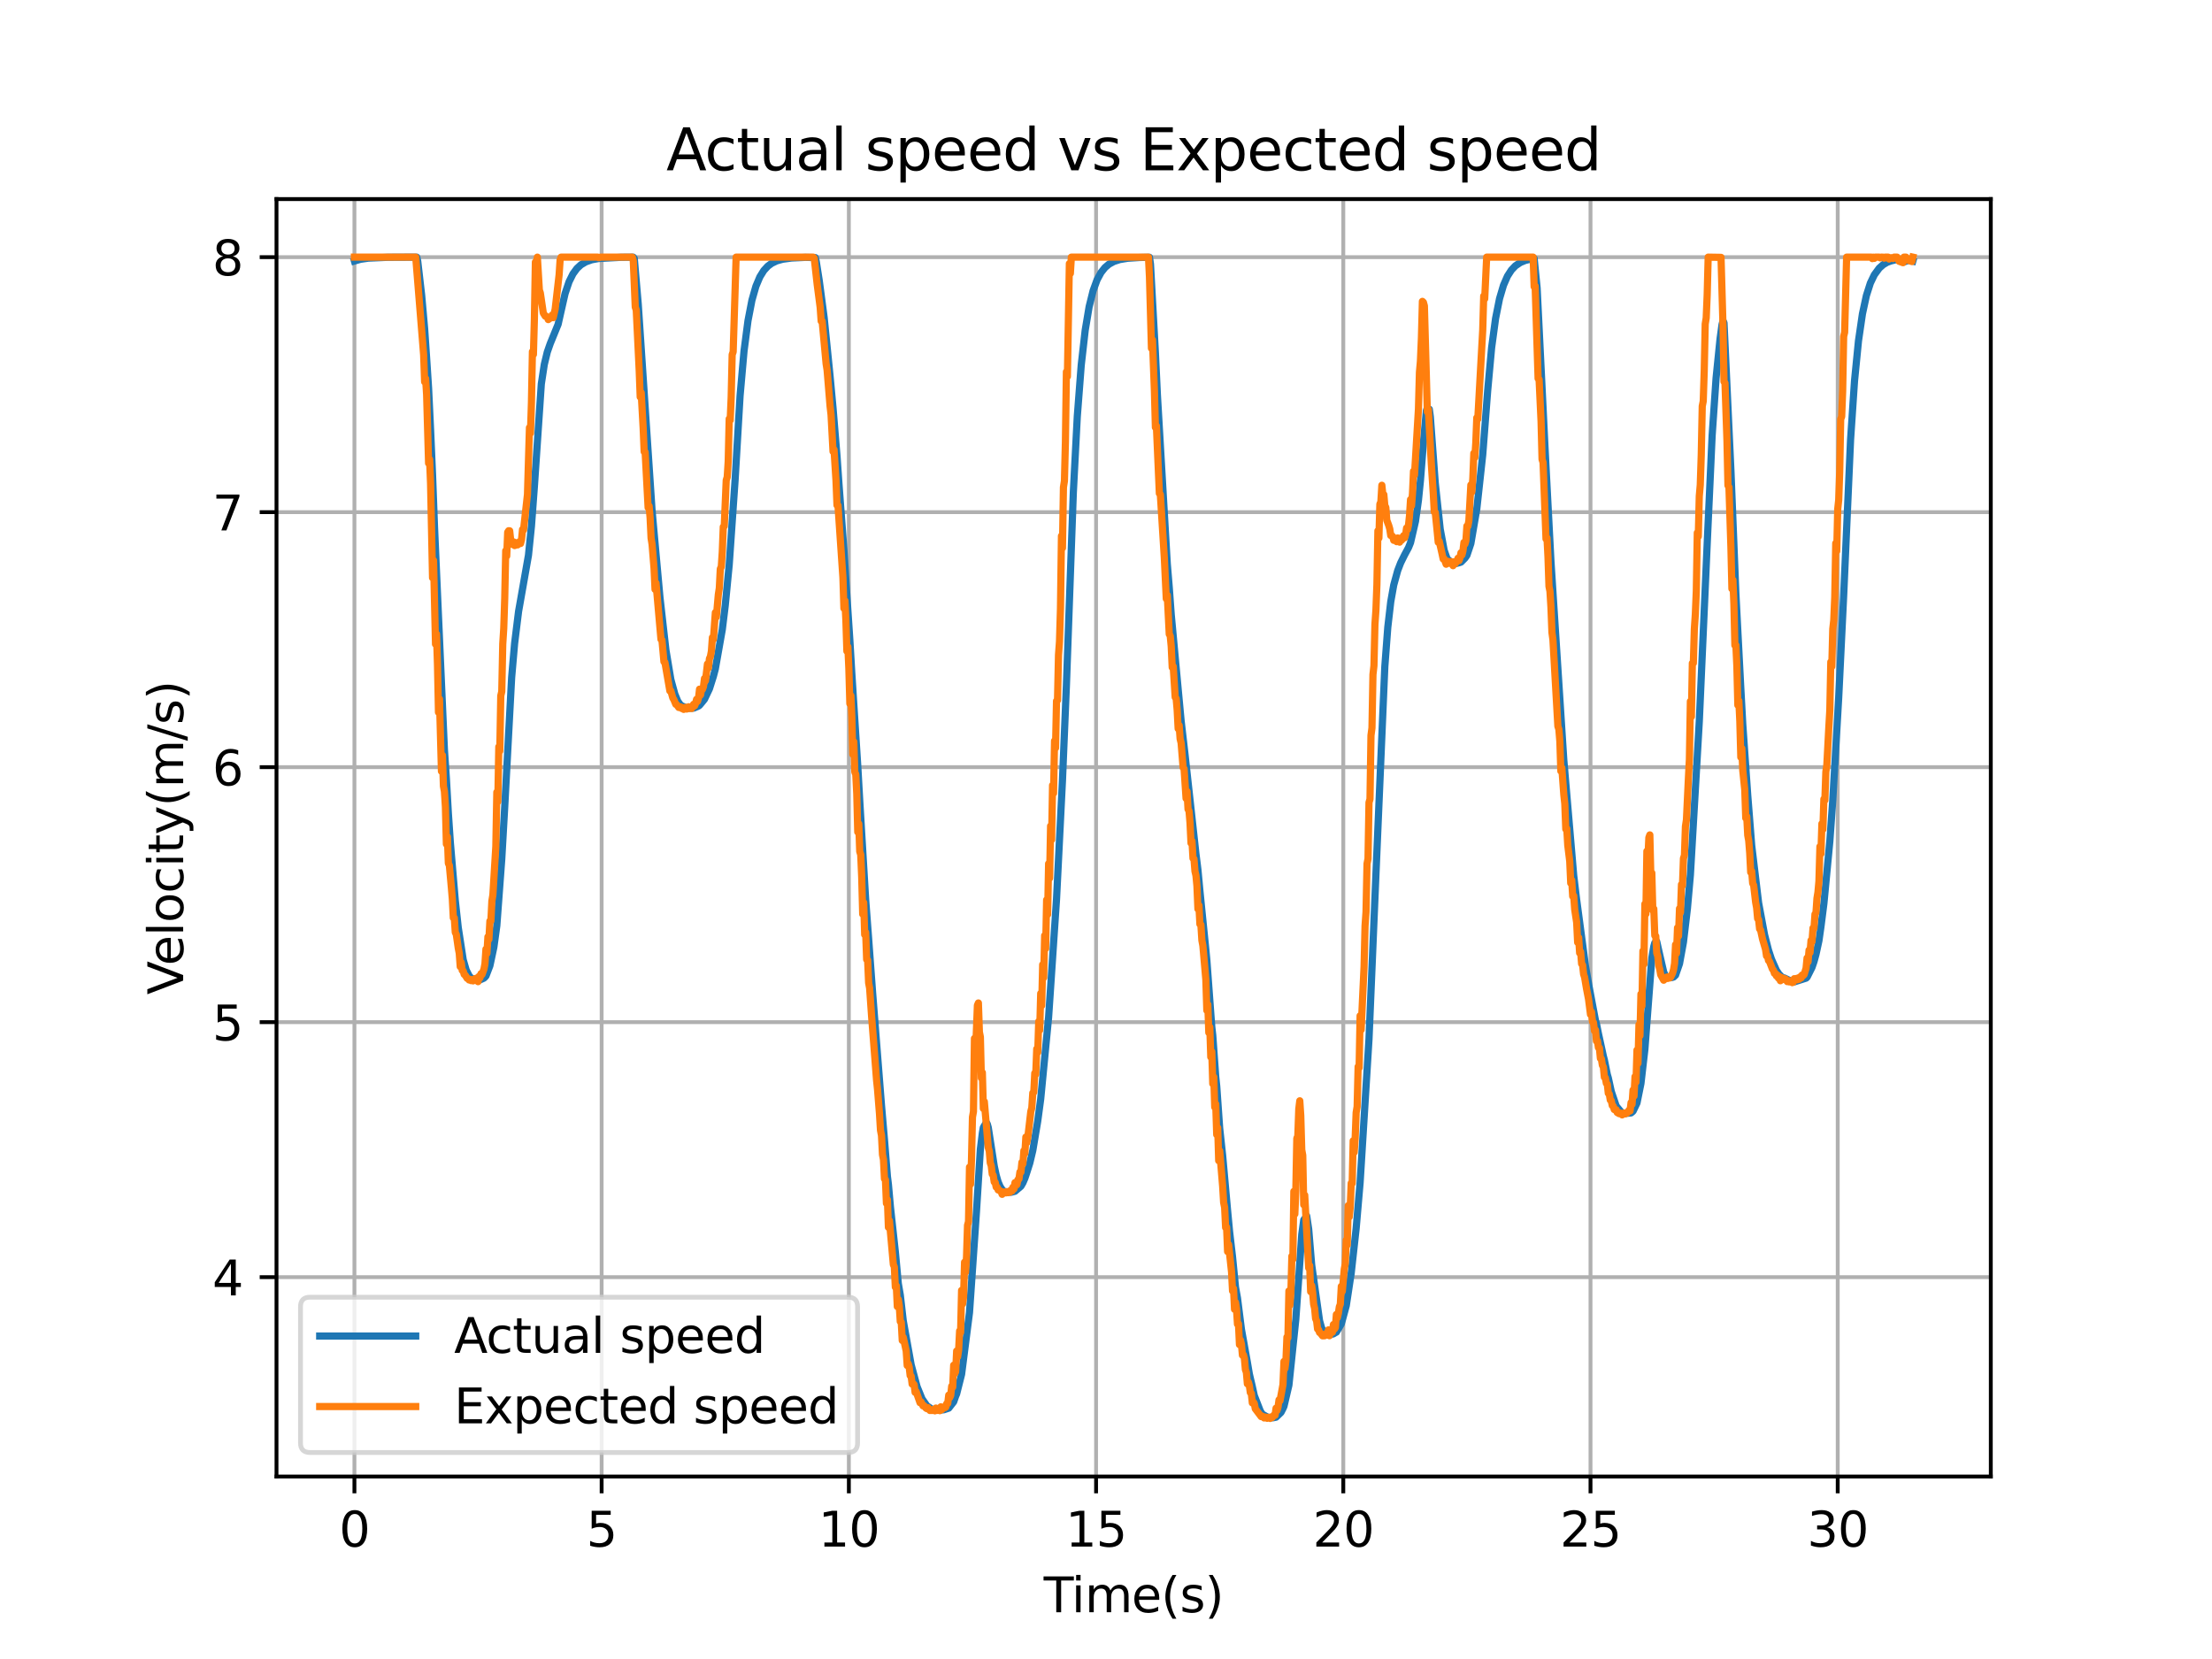<?xml version="1.0" encoding="utf-8" standalone="no"?>
<!DOCTYPE svg PUBLIC "-//W3C//DTD SVG 1.1//EN"
  "http://www.w3.org/Graphics/SVG/1.1/DTD/svg11.dtd">
<svg xmlns:xlink="http://www.w3.org/1999/xlink" width="460.8pt" height="345.6pt" viewBox="0 0 460.8 345.6" xmlns="http://www.w3.org/2000/svg" version="1.1">
 <defs>
  <style type="text/css">*{stroke-linejoin: round; stroke-linecap: butt}</style>
 </defs>
 <g id="figure_1">
  <g id="patch_1">
   <path d="M 0 345.6 
L 460.8 345.6 
L 460.8 0 
L 0 0 
z
" style="fill: #ffffff"/>
  </g>
  <g id="axes_1">
   <g id="patch_2">
    <path d="M 57.6 307.584 
L 414.72 307.584 
L 414.72 41.472 
L 57.6 41.472 
z
" style="fill: #ffffff"/>
   </g>
   <g id="matplotlib.axis_1">
    <g id="xtick_1">
     <g id="line2d_1">
      <path d="M 73.833 307.584 
L 73.833 41.472 
" clip-path="url(#p0c4bbcc311)" style="fill: none; stroke: #b0b0b0; stroke-width: 0.8; stroke-linecap: square"/>
     </g>
     <g id="line2d_2">
      <defs>
       <path id="m696515014b" d="M 0 0 
L 0 3.5 
" style="stroke: #000000; stroke-width: 0.8"/>
      </defs>
      <g>
       <use xlink:href="#m696515014b" x="73.833" y="307.584" style="stroke: #000000; stroke-width: 0.8"/>
      </g>
     </g>
     <g id="text_1">
      <!-- 0 -->
      <g transform="translate(70.651 322.182) scale(0.1 -0.1)">
       <defs>
        <path id="DejaVuSans-30" d="M 2034 4250 
Q 1547 4250 1301 3770 
Q 1056 3291 1056 2328 
Q 1056 1369 1301 889 
Q 1547 409 2034 409 
Q 2525 409 2770 889 
Q 3016 1369 3016 2328 
Q 3016 3291 2770 3770 
Q 2525 4250 2034 4250 
z
M 2034 4750 
Q 2819 4750 3233 4129 
Q 3647 3509 3647 2328 
Q 3647 1150 3233 529 
Q 2819 -91 2034 -91 
Q 1250 -91 836 529 
Q 422 1150 422 2328 
Q 422 3509 836 4129 
Q 1250 4750 2034 4750 
z
" transform="scale(0.016)"/>
       </defs>
       <use xlink:href="#DejaVuSans-30"/>
      </g>
     </g>
    </g>
    <g id="xtick_2">
     <g id="line2d_3">
      <path d="M 125.332 307.584 
L 125.332 41.472 
" clip-path="url(#p0c4bbcc311)" style="fill: none; stroke: #b0b0b0; stroke-width: 0.8; stroke-linecap: square"/>
     </g>
     <g id="line2d_4">
      <g>
       <use xlink:href="#m696515014b" x="125.332" y="307.584" style="stroke: #000000; stroke-width: 0.8"/>
      </g>
     </g>
     <g id="text_2">
      <!-- 5 -->
      <g transform="translate(122.151 322.182) scale(0.1 -0.1)">
       <defs>
        <path id="DejaVuSans-35" d="M 691 4666 
L 3169 4666 
L 3169 4134 
L 1269 4134 
L 1269 2991 
Q 1406 3038 1543 3061 
Q 1681 3084 1819 3084 
Q 2600 3084 3056 2656 
Q 3513 2228 3513 1497 
Q 3513 744 3044 326 
Q 2575 -91 1722 -91 
Q 1428 -91 1123 -41 
Q 819 9 494 109 
L 494 744 
Q 775 591 1075 516 
Q 1375 441 1709 441 
Q 2250 441 2565 725 
Q 2881 1009 2881 1497 
Q 2881 1984 2565 2268 
Q 2250 2553 1709 2553 
Q 1456 2553 1204 2497 
Q 953 2441 691 2322 
L 691 4666 
z
" transform="scale(0.016)"/>
       </defs>
       <use xlink:href="#DejaVuSans-35"/>
      </g>
     </g>
    </g>
    <g id="xtick_3">
     <g id="line2d_5">
      <path d="M 176.832 307.584 
L 176.832 41.472 
" clip-path="url(#p0c4bbcc311)" style="fill: none; stroke: #b0b0b0; stroke-width: 0.8; stroke-linecap: square"/>
     </g>
     <g id="line2d_6">
      <g>
       <use xlink:href="#m696515014b" x="176.832" y="307.584" style="stroke: #000000; stroke-width: 0.8"/>
      </g>
     </g>
     <g id="text_3">
      <!-- 10 -->
      <g transform="translate(170.47 322.182) scale(0.1 -0.1)">
       <defs>
        <path id="DejaVuSans-31" d="M 794 531 
L 1825 531 
L 1825 4091 
L 703 3866 
L 703 4441 
L 1819 4666 
L 2450 4666 
L 2450 531 
L 3481 531 
L 3481 0 
L 794 0 
L 794 531 
z
" transform="scale(0.016)"/>
       </defs>
       <use xlink:href="#DejaVuSans-31"/>
       <use xlink:href="#DejaVuSans-30" x="63.623"/>
      </g>
     </g>
    </g>
    <g id="xtick_4">
     <g id="line2d_7">
      <path d="M 228.332 307.584 
L 228.332 41.472 
" clip-path="url(#p0c4bbcc311)" style="fill: none; stroke: #b0b0b0; stroke-width: 0.8; stroke-linecap: square"/>
     </g>
     <g id="line2d_8">
      <g>
       <use xlink:href="#m696515014b" x="228.332" y="307.584" style="stroke: #000000; stroke-width: 0.8"/>
      </g>
     </g>
     <g id="text_4">
      <!-- 15 -->
      <g transform="translate(221.97 322.182) scale(0.1 -0.1)">
       <use xlink:href="#DejaVuSans-31"/>
       <use xlink:href="#DejaVuSans-35" x="63.623"/>
      </g>
     </g>
    </g>
    <g id="xtick_5">
     <g id="line2d_9">
      <path d="M 279.832 307.584 
L 279.832 41.472 
" clip-path="url(#p0c4bbcc311)" style="fill: none; stroke: #b0b0b0; stroke-width: 0.8; stroke-linecap: square"/>
     </g>
     <g id="line2d_10">
      <g>
       <use xlink:href="#m696515014b" x="279.832" y="307.584" style="stroke: #000000; stroke-width: 0.8"/>
      </g>
     </g>
     <g id="text_5">
      <!-- 20 -->
      <g transform="translate(273.469 322.182) scale(0.1 -0.1)">
       <defs>
        <path id="DejaVuSans-32" d="M 1228 531 
L 3431 531 
L 3431 0 
L 469 0 
L 469 531 
Q 828 903 1448 1529 
Q 2069 2156 2228 2338 
Q 2531 2678 2651 2914 
Q 2772 3150 2772 3378 
Q 2772 3750 2511 3984 
Q 2250 4219 1831 4219 
Q 1534 4219 1204 4116 
Q 875 4013 500 3803 
L 500 4441 
Q 881 4594 1212 4672 
Q 1544 4750 1819 4750 
Q 2544 4750 2975 4387 
Q 3406 4025 3406 3419 
Q 3406 3131 3298 2873 
Q 3191 2616 2906 2266 
Q 2828 2175 2409 1742 
Q 1991 1309 1228 531 
z
" transform="scale(0.016)"/>
       </defs>
       <use xlink:href="#DejaVuSans-32"/>
       <use xlink:href="#DejaVuSans-30" x="63.623"/>
      </g>
     </g>
    </g>
    <g id="xtick_6">
     <g id="line2d_11">
      <path d="M 331.332 307.584 
L 331.332 41.472 
" clip-path="url(#p0c4bbcc311)" style="fill: none; stroke: #b0b0b0; stroke-width: 0.8; stroke-linecap: square"/>
     </g>
     <g id="line2d_12">
      <g>
       <use xlink:href="#m696515014b" x="331.332" y="307.584" style="stroke: #000000; stroke-width: 0.8"/>
      </g>
     </g>
     <g id="text_6">
      <!-- 25 -->
      <g transform="translate(324.969 322.182) scale(0.1 -0.1)">
       <use xlink:href="#DejaVuSans-32"/>
       <use xlink:href="#DejaVuSans-35" x="63.623"/>
      </g>
     </g>
    </g>
    <g id="xtick_7">
     <g id="line2d_13">
      <path d="M 382.831 307.584 
L 382.831 41.472 
" clip-path="url(#p0c4bbcc311)" style="fill: none; stroke: #b0b0b0; stroke-width: 0.8; stroke-linecap: square"/>
     </g>
     <g id="line2d_14">
      <g>
       <use xlink:href="#m696515014b" x="382.831" y="307.584" style="stroke: #000000; stroke-width: 0.8"/>
      </g>
     </g>
     <g id="text_7">
      <!-- 30 -->
      <g transform="translate(376.469 322.182) scale(0.1 -0.1)">
       <defs>
        <path id="DejaVuSans-33" d="M 2597 2516 
Q 3050 2419 3304 2112 
Q 3559 1806 3559 1356 
Q 3559 666 3084 287 
Q 2609 -91 1734 -91 
Q 1441 -91 1130 -33 
Q 819 25 488 141 
L 488 750 
Q 750 597 1062 519 
Q 1375 441 1716 441 
Q 2309 441 2620 675 
Q 2931 909 2931 1356 
Q 2931 1769 2642 2001 
Q 2353 2234 1838 2234 
L 1294 2234 
L 1294 2753 
L 1863 2753 
Q 2328 2753 2575 2939 
Q 2822 3125 2822 3475 
Q 2822 3834 2567 4026 
Q 2313 4219 1838 4219 
Q 1578 4219 1281 4162 
Q 984 4106 628 3988 
L 628 4550 
Q 988 4650 1302 4700 
Q 1616 4750 1894 4750 
Q 2613 4750 3031 4423 
Q 3450 4097 3450 3541 
Q 3450 3153 3228 2886 
Q 3006 2619 2597 2516 
z
" transform="scale(0.016)"/>
       </defs>
       <use xlink:href="#DejaVuSans-33"/>
       <use xlink:href="#DejaVuSans-30" x="63.623"/>
      </g>
     </g>
    </g>
    <g id="text_8">
     <!-- Time(s) -->
     <g transform="translate(217.42 335.861) scale(0.1 -0.1)">
      <defs>
       <path id="DejaVuSans-54" d="M -19 4666 
L 3928 4666 
L 3928 4134 
L 2272 4134 
L 2272 0 
L 1638 0 
L 1638 4134 
L -19 4134 
L -19 4666 
z
" transform="scale(0.016)"/>
       <path id="DejaVuSans-69" d="M 603 3500 
L 1178 3500 
L 1178 0 
L 603 0 
L 603 3500 
z
M 603 4863 
L 1178 4863 
L 1178 4134 
L 603 4134 
L 603 4863 
z
" transform="scale(0.016)"/>
       <path id="DejaVuSans-6d" d="M 3328 2828 
Q 3544 3216 3844 3400 
Q 4144 3584 4550 3584 
Q 5097 3584 5394 3201 
Q 5691 2819 5691 2113 
L 5691 0 
L 5113 0 
L 5113 2094 
Q 5113 2597 4934 2840 
Q 4756 3084 4391 3084 
Q 3944 3084 3684 2787 
Q 3425 2491 3425 1978 
L 3425 0 
L 2847 0 
L 2847 2094 
Q 2847 2600 2669 2842 
Q 2491 3084 2119 3084 
Q 1678 3084 1418 2786 
Q 1159 2488 1159 1978 
L 1159 0 
L 581 0 
L 581 3500 
L 1159 3500 
L 1159 2956 
Q 1356 3278 1631 3431 
Q 1906 3584 2284 3584 
Q 2666 3584 2933 3390 
Q 3200 3197 3328 2828 
z
" transform="scale(0.016)"/>
       <path id="DejaVuSans-65" d="M 3597 1894 
L 3597 1613 
L 953 1613 
Q 991 1019 1311 708 
Q 1631 397 2203 397 
Q 2534 397 2845 478 
Q 3156 559 3463 722 
L 3463 178 
Q 3153 47 2828 -22 
Q 2503 -91 2169 -91 
Q 1331 -91 842 396 
Q 353 884 353 1716 
Q 353 2575 817 3079 
Q 1281 3584 2069 3584 
Q 2775 3584 3186 3129 
Q 3597 2675 3597 1894 
z
M 3022 2063 
Q 3016 2534 2758 2815 
Q 2500 3097 2075 3097 
Q 1594 3097 1305 2825 
Q 1016 2553 972 2059 
L 3022 2063 
z
" transform="scale(0.016)"/>
       <path id="DejaVuSans-28" d="M 1984 4856 
Q 1566 4138 1362 3434 
Q 1159 2731 1159 2009 
Q 1159 1288 1364 580 
Q 1569 -128 1984 -844 
L 1484 -844 
Q 1016 -109 783 600 
Q 550 1309 550 2009 
Q 550 2706 781 3412 
Q 1013 4119 1484 4856 
L 1984 4856 
z
" transform="scale(0.016)"/>
       <path id="DejaVuSans-73" d="M 2834 3397 
L 2834 2853 
Q 2591 2978 2328 3040 
Q 2066 3103 1784 3103 
Q 1356 3103 1142 2972 
Q 928 2841 928 2578 
Q 928 2378 1081 2264 
Q 1234 2150 1697 2047 
L 1894 2003 
Q 2506 1872 2764 1633 
Q 3022 1394 3022 966 
Q 3022 478 2636 193 
Q 2250 -91 1575 -91 
Q 1294 -91 989 -36 
Q 684 19 347 128 
L 347 722 
Q 666 556 975 473 
Q 1284 391 1588 391 
Q 1994 391 2212 530 
Q 2431 669 2431 922 
Q 2431 1156 2273 1281 
Q 2116 1406 1581 1522 
L 1381 1569 
Q 847 1681 609 1914 
Q 372 2147 372 2553 
Q 372 3047 722 3315 
Q 1072 3584 1716 3584 
Q 2034 3584 2315 3537 
Q 2597 3491 2834 3397 
z
" transform="scale(0.016)"/>
       <path id="DejaVuSans-29" d="M 513 4856 
L 1013 4856 
Q 1481 4119 1714 3412 
Q 1947 2706 1947 2009 
Q 1947 1309 1714 600 
Q 1481 -109 1013 -844 
L 513 -844 
Q 928 -128 1133 580 
Q 1338 1288 1338 2009 
Q 1338 2731 1133 3434 
Q 928 4138 513 4856 
z
" transform="scale(0.016)"/>
      </defs>
      <use xlink:href="#DejaVuSans-54"/>
      <use xlink:href="#DejaVuSans-69" x="57.959"/>
      <use xlink:href="#DejaVuSans-6d" x="85.742"/>
      <use xlink:href="#DejaVuSans-65" x="183.154"/>
      <use xlink:href="#DejaVuSans-28" x="244.678"/>
      <use xlink:href="#DejaVuSans-73" x="283.691"/>
      <use xlink:href="#DejaVuSans-29" x="335.791"/>
     </g>
    </g>
   </g>
   <g id="matplotlib.axis_2">
    <g id="ytick_1">
     <g id="line2d_15">
      <path d="M 57.6 266.055 
L 414.72 266.055 
" clip-path="url(#p0c4bbcc311)" style="fill: none; stroke: #b0b0b0; stroke-width: 0.8; stroke-linecap: square"/>
     </g>
     <g id="line2d_16">
      <defs>
       <path id="mabd385bba2" d="M 0 0 
L -3.5 0 
" style="stroke: #000000; stroke-width: 0.8"/>
      </defs>
      <g>
       <use xlink:href="#mabd385bba2" x="57.6" y="266.055" style="stroke: #000000; stroke-width: 0.8"/>
      </g>
     </g>
     <g id="text_9">
      <!-- 4 -->
      <g transform="translate(44.237 269.854) scale(0.1 -0.1)">
       <defs>
        <path id="DejaVuSans-34" d="M 2419 4116 
L 825 1625 
L 2419 1625 
L 2419 4116 
z
M 2253 4666 
L 3047 4666 
L 3047 1625 
L 3713 1625 
L 3713 1100 
L 3047 1100 
L 3047 0 
L 2419 0 
L 2419 1100 
L 313 1100 
L 313 1709 
L 2253 4666 
z
" transform="scale(0.016)"/>
       </defs>
       <use xlink:href="#DejaVuSans-34"/>
      </g>
     </g>
    </g>
    <g id="ytick_2">
     <g id="line2d_17">
      <path d="M 57.6 212.933 
L 414.72 212.933 
" clip-path="url(#p0c4bbcc311)" style="fill: none; stroke: #b0b0b0; stroke-width: 0.8; stroke-linecap: square"/>
     </g>
     <g id="line2d_18">
      <g>
       <use xlink:href="#mabd385bba2" x="57.6" y="212.933" style="stroke: #000000; stroke-width: 0.8"/>
      </g>
     </g>
     <g id="text_10">
      <!-- 5 -->
      <g transform="translate(44.237 216.732) scale(0.1 -0.1)">
       <use xlink:href="#DejaVuSans-35"/>
      </g>
     </g>
    </g>
    <g id="ytick_3">
     <g id="line2d_19">
      <path d="M 57.6 159.811 
L 414.72 159.811 
" clip-path="url(#p0c4bbcc311)" style="fill: none; stroke: #b0b0b0; stroke-width: 0.8; stroke-linecap: square"/>
     </g>
     <g id="line2d_20">
      <g>
       <use xlink:href="#mabd385bba2" x="57.6" y="159.811" style="stroke: #000000; stroke-width: 0.8"/>
      </g>
     </g>
     <g id="text_11">
      <!-- 6 -->
      <g transform="translate(44.237 163.611) scale(0.1 -0.1)">
       <defs>
        <path id="DejaVuSans-36" d="M 2113 2584 
Q 1688 2584 1439 2293 
Q 1191 2003 1191 1497 
Q 1191 994 1439 701 
Q 1688 409 2113 409 
Q 2538 409 2786 701 
Q 3034 994 3034 1497 
Q 3034 2003 2786 2293 
Q 2538 2584 2113 2584 
z
M 3366 4563 
L 3366 3988 
Q 3128 4100 2886 4159 
Q 2644 4219 2406 4219 
Q 1781 4219 1451 3797 
Q 1122 3375 1075 2522 
Q 1259 2794 1537 2939 
Q 1816 3084 2150 3084 
Q 2853 3084 3261 2657 
Q 3669 2231 3669 1497 
Q 3669 778 3244 343 
Q 2819 -91 2113 -91 
Q 1303 -91 875 529 
Q 447 1150 447 2328 
Q 447 3434 972 4092 
Q 1497 4750 2381 4750 
Q 2619 4750 2861 4703 
Q 3103 4656 3366 4563 
z
" transform="scale(0.016)"/>
       </defs>
       <use xlink:href="#DejaVuSans-36"/>
      </g>
     </g>
    </g>
    <g id="ytick_4">
     <g id="line2d_21">
      <path d="M 57.6 106.69 
L 414.72 106.69 
" clip-path="url(#p0c4bbcc311)" style="fill: none; stroke: #b0b0b0; stroke-width: 0.8; stroke-linecap: square"/>
     </g>
     <g id="line2d_22">
      <g>
       <use xlink:href="#mabd385bba2" x="57.6" y="106.69" style="stroke: #000000; stroke-width: 0.8"/>
      </g>
     </g>
     <g id="text_12">
      <!-- 7 -->
      <g transform="translate(44.237 110.489) scale(0.1 -0.1)">
       <defs>
        <path id="DejaVuSans-37" d="M 525 4666 
L 3525 4666 
L 3525 4397 
L 1831 0 
L 1172 0 
L 2766 4134 
L 525 4134 
L 525 4666 
z
" transform="scale(0.016)"/>
       </defs>
       <use xlink:href="#DejaVuSans-37"/>
      </g>
     </g>
    </g>
    <g id="ytick_5">
     <g id="line2d_23">
      <path d="M 57.6 53.568 
L 414.72 53.568 
" clip-path="url(#p0c4bbcc311)" style="fill: none; stroke: #b0b0b0; stroke-width: 0.8; stroke-linecap: square"/>
     </g>
     <g id="line2d_24">
      <g>
       <use xlink:href="#mabd385bba2" x="57.6" y="53.568" style="stroke: #000000; stroke-width: 0.8"/>
      </g>
     </g>
     <g id="text_13">
      <!-- 8 -->
      <g transform="translate(44.237 57.367) scale(0.1 -0.1)">
       <defs>
        <path id="DejaVuSans-38" d="M 2034 2216 
Q 1584 2216 1326 1975 
Q 1069 1734 1069 1313 
Q 1069 891 1326 650 
Q 1584 409 2034 409 
Q 2484 409 2743 651 
Q 3003 894 3003 1313 
Q 3003 1734 2745 1975 
Q 2488 2216 2034 2216 
z
M 1403 2484 
Q 997 2584 770 2862 
Q 544 3141 544 3541 
Q 544 4100 942 4425 
Q 1341 4750 2034 4750 
Q 2731 4750 3128 4425 
Q 3525 4100 3525 3541 
Q 3525 3141 3298 2862 
Q 3072 2584 2669 2484 
Q 3125 2378 3379 2068 
Q 3634 1759 3634 1313 
Q 3634 634 3220 271 
Q 2806 -91 2034 -91 
Q 1263 -91 848 271 
Q 434 634 434 1313 
Q 434 1759 690 2068 
Q 947 2378 1403 2484 
z
M 1172 3481 
Q 1172 3119 1398 2916 
Q 1625 2713 2034 2713 
Q 2441 2713 2670 2916 
Q 2900 3119 2900 3481 
Q 2900 3844 2670 4047 
Q 2441 4250 2034 4250 
Q 1625 4250 1398 4047 
Q 1172 3844 1172 3481 
z
" transform="scale(0.016)"/>
       </defs>
       <use xlink:href="#DejaVuSans-38"/>
      </g>
     </g>
    </g>
    <g id="text_14">
     <!-- Velocity(m/s) -->
     <g transform="translate(38.158 207.205) rotate(-90) scale(0.1 -0.1)">
      <defs>
       <path id="DejaVuSans-56" d="M 1831 0 
L 50 4666 
L 709 4666 
L 2188 738 
L 3669 4666 
L 4325 4666 
L 2547 0 
L 1831 0 
z
" transform="scale(0.016)"/>
       <path id="DejaVuSans-6c" d="M 603 4863 
L 1178 4863 
L 1178 0 
L 603 0 
L 603 4863 
z
" transform="scale(0.016)"/>
       <path id="DejaVuSans-6f" d="M 1959 3097 
Q 1497 3097 1228 2736 
Q 959 2375 959 1747 
Q 959 1119 1226 758 
Q 1494 397 1959 397 
Q 2419 397 2687 759 
Q 2956 1122 2956 1747 
Q 2956 2369 2687 2733 
Q 2419 3097 1959 3097 
z
M 1959 3584 
Q 2709 3584 3137 3096 
Q 3566 2609 3566 1747 
Q 3566 888 3137 398 
Q 2709 -91 1959 -91 
Q 1206 -91 779 398 
Q 353 888 353 1747 
Q 353 2609 779 3096 
Q 1206 3584 1959 3584 
z
" transform="scale(0.016)"/>
       <path id="DejaVuSans-63" d="M 3122 3366 
L 3122 2828 
Q 2878 2963 2633 3030 
Q 2388 3097 2138 3097 
Q 1578 3097 1268 2742 
Q 959 2388 959 1747 
Q 959 1106 1268 751 
Q 1578 397 2138 397 
Q 2388 397 2633 464 
Q 2878 531 3122 666 
L 3122 134 
Q 2881 22 2623 -34 
Q 2366 -91 2075 -91 
Q 1284 -91 818 406 
Q 353 903 353 1747 
Q 353 2603 823 3093 
Q 1294 3584 2113 3584 
Q 2378 3584 2631 3529 
Q 2884 3475 3122 3366 
z
" transform="scale(0.016)"/>
       <path id="DejaVuSans-74" d="M 1172 4494 
L 1172 3500 
L 2356 3500 
L 2356 3053 
L 1172 3053 
L 1172 1153 
Q 1172 725 1289 603 
Q 1406 481 1766 481 
L 2356 481 
L 2356 0 
L 1766 0 
Q 1100 0 847 248 
Q 594 497 594 1153 
L 594 3053 
L 172 3053 
L 172 3500 
L 594 3500 
L 594 4494 
L 1172 4494 
z
" transform="scale(0.016)"/>
       <path id="DejaVuSans-79" d="M 2059 -325 
Q 1816 -950 1584 -1140 
Q 1353 -1331 966 -1331 
L 506 -1331 
L 506 -850 
L 844 -850 
Q 1081 -850 1212 -737 
Q 1344 -625 1503 -206 
L 1606 56 
L 191 3500 
L 800 3500 
L 1894 763 
L 2988 3500 
L 3597 3500 
L 2059 -325 
z
" transform="scale(0.016)"/>
       <path id="DejaVuSans-2f" d="M 1625 4666 
L 2156 4666 
L 531 -594 
L 0 -594 
L 1625 4666 
z
" transform="scale(0.016)"/>
      </defs>
      <use xlink:href="#DejaVuSans-56"/>
      <use xlink:href="#DejaVuSans-65" x="60.658"/>
      <use xlink:href="#DejaVuSans-6c" x="122.182"/>
      <use xlink:href="#DejaVuSans-6f" x="149.965"/>
      <use xlink:href="#DejaVuSans-63" x="211.146"/>
      <use xlink:href="#DejaVuSans-69" x="266.127"/>
      <use xlink:href="#DejaVuSans-74" x="293.91"/>
      <use xlink:href="#DejaVuSans-79" x="333.119"/>
      <use xlink:href="#DejaVuSans-28" x="392.299"/>
      <use xlink:href="#DejaVuSans-6d" x="431.312"/>
      <use xlink:href="#DejaVuSans-2f" x="528.725"/>
      <use xlink:href="#DejaVuSans-73" x="562.416"/>
      <use xlink:href="#DejaVuSans-29" x="614.516"/>
     </g>
    </g>
   </g>
   <g id="line2d_25">
    <path d="M 73.833 54.378 
L 75.069 54.02 
L 75.069 54.02 
L 76.717 53.778 
L 76.717 53.778 
L 80.837 53.599 
L 80.837 53.599 
L 86.811 53.57 
L 86.811 53.57 
L 87.017 54.412 
L 87.017 54.412 
L 87.841 61.533 
L 87.841 61.533 
L 88.459 68.507 
L 88.459 68.507 
L 88.871 74.567 
L 88.871 74.567 
L 89.283 80.906 
L 89.283 80.906 
L 89.695 89.519 
L 89.695 89.519 
L 90.107 98.9 
L 90.107 98.9 
L 90.519 109.887 
L 90.519 109.887 
L 92.579 156.171 
L 92.579 156.171 
L 92.991 162.23 
L 92.991 162.23 
L 93.403 169.457 
L 93.403 169.457 
L 93.815 175.532 
L 93.815 175.532 
L 94.845 187.606 
L 94.845 187.606 
L 95.463 193.247 
L 95.463 193.247 
L 96.493 199.94 
L 96.493 199.94 
L 97.111 202.074 
L 97.111 202.074 
L 97.729 203.298 
L 97.729 203.298 
L 98.141 203.738 
L 98.141 203.738 
L 98.553 203.979 
L 98.553 203.979 
L 98.965 204.108 
L 98.965 204.108 
L 99.583 204.064 
L 99.583 204.064 
L 99.789 204.214 
L 99.789 204.214 
L 100.819 203.759 
L 100.819 203.759 
L 101.231 203.323 
L 101.231 203.323 
L 102.055 201.177 
L 102.055 201.177 
L 102.879 197.315 
L 102.879 197.315 
L 103.497 192.829 
L 103.497 192.829 
L 104.527 178.936 
L 104.527 178.936 
L 105.145 168.04 
L 105.145 168.04 
L 106.587 141.118 
L 106.587 141.118 
L 107.205 134.008 
L 107.205 134.008 
L 108.029 127.368 
L 108.029 127.368 
L 108.853 122.696 
L 108.853 122.696 
L 110.089 115.679 
L 110.089 115.679 
L 110.707 109.623 
L 110.707 109.623 
L 111.325 101.276 
L 111.325 101.276 
L 112.767 79.977 
L 112.767 79.977 
L 113.385 75.926 
L 113.385 75.926 
L 114.003 73.359 
L 114.003 73.359 
L 114.621 71.588 
L 114.621 71.588 
L 116.269 67.549 
L 116.269 67.549 
L 116.887 64.792 
L 116.887 64.792 
L 117.711 61.169 
L 117.711 61.169 
L 118.535 58.716 
L 118.535 58.716 
L 119.359 57.054 
L 119.359 57.054 
L 120.183 55.929 
L 120.183 55.929 
L 121.007 55.167 
L 121.007 55.167 
L 122.037 54.551 
L 122.037 54.551 
L 123.273 54.116 
L 123.273 54.116 
L 124.714 53.85 
L 124.714 53.85 
L 129.452 53.599 
L 129.452 53.599 
L 131.924 53.578 
L 131.924 53.578 
L 132.13 53.836 
L 132.13 53.836 
L 132.542 58.587 
L 132.542 58.587 
L 132.954 63.341 
L 132.954 63.341 
L 135.838 106.372 
L 135.838 106.372 
L 137.486 124.505 
L 137.486 124.505 
L 138.722 135.392 
L 138.722 135.392 
L 139.752 141.565 
L 139.752 141.565 
L 140.576 144.572 
L 140.576 144.572 
L 141.194 146.083 
L 141.194 146.083 
L 141.812 146.943 
L 141.812 146.943 
L 143.048 147.484 
L 143.048 147.484 
L 143.46 147.555 
L 143.46 147.555 
L 144.078 147.524 
L 144.078 147.524 
L 144.49 147.522 
L 144.49 147.522 
L 145.52 147.076 
L 145.52 147.076 
L 145.726 146.916 
L 145.726 146.916 
L 146.344 146.176 
L 146.344 146.176 
L 146.756 145.664 
L 146.756 145.664 
L 147.786 143.496 
L 147.786 143.496 
L 148.61 140.893 
L 148.61 140.893 
L 149.022 139.321 
L 149.022 139.321 
L 150.464 131.164 
L 150.464 131.164 
L 151.082 126.124 
L 151.082 126.124 
L 151.906 117.66 
L 151.906 117.66 
L 153.142 99.879 
L 153.142 99.879 
L 154.172 82.424 
L 154.172 82.424 
L 154.996 73.11 
L 154.996 73.11 
L 155.82 66.803 
L 155.82 66.803 
L 156.644 62.531 
L 156.644 62.531 
L 157.468 59.638 
L 157.468 59.638 
L 158.292 57.679 
L 158.292 57.679 
L 159.116 56.352 
L 159.116 56.352 
L 159.94 55.453 
L 159.94 55.453 
L 160.764 54.845 
L 160.764 54.845 
L 161.794 54.352 
L 161.794 54.352 
L 163.03 54.005 
L 163.03 54.005 
L 164.884 53.75 
L 164.884 53.75 
L 167.768 53.615 
L 167.768 53.615 
L 169.828 53.659 
L 169.828 53.659 
L 170.034 54.462 
L 170.034 54.462 
L 170.652 58.385 
L 170.652 58.385 
L 171.682 66.142 
L 171.682 66.142 
L 172.918 78.386 
L 172.918 78.386 
L 173.536 85.018 
L 173.536 85.018 
L 173.948 90.035 
L 173.948 90.035 
L 174.36 94.991 
L 174.36 94.991 
L 174.772 100.855 
L 174.772 100.855 
L 175.802 114.511 
L 175.802 114.511 
L 176.214 120.933 
L 176.214 120.933 
L 177.038 133.346 
L 177.038 133.346 
L 177.45 140.315 
L 177.45 140.315 
L 178.686 159.55 
L 178.686 159.55 
L 179.098 166.813 
L 179.098 166.813 
L 180.334 187.4 
L 180.334 187.4 
L 180.952 195.573 
L 180.952 195.573 
L 181.776 206.761 
L 181.776 206.761 
L 183.63 230.268 
L 183.63 230.268 
L 184.248 237.403 
L 184.248 237.403 
L 184.866 245.072 
L 184.866 245.072 
L 185.072 246.745 
L 185.072 246.745 
L 185.484 251.356 
L 185.484 251.356 
L 186.514 260.764 
L 186.514 260.764 
L 187.132 267.386 
L 187.132 267.386 
L 187.544 269.756 
L 187.544 269.756 
L 188.162 275.132 
L 188.162 275.132 
L 189.81 284.312 
L 189.81 284.312 
L 191.046 288.872 
L 191.046 288.872 
L 192.076 291.404 
L 192.076 291.404 
L 193.106 292.881 
L 193.106 292.881 
L 193.518 293.134 
L 193.518 293.134 
L 194.136 293.575 
L 194.136 293.575 
L 194.548 293.663 
L 194.548 293.663 
L 195.578 293.748 
L 195.578 293.748 
L 196.608 293.684 
L 196.608 293.684 
L 197.638 293.342 
L 197.638 293.342 
L 198.668 292.026 
L 198.668 292.026 
L 199.08 290.84 
L 199.08 290.84 
L 199.286 290.368 
L 199.286 290.368 
L 200.316 286.284 
L 200.316 286.284 
L 201.964 273.415 
L 201.964 273.415 
L 203.406 252.534 
L 203.406 252.534 
L 204.23 239.388 
L 204.23 239.388 
L 204.642 236.045 
L 204.642 236.045 
L 204.848 234.874 
L 204.848 234.874 
L 205.466 233.841 
L 205.466 233.841 
L 205.672 234.162 
L 205.672 234.162 
L 205.878 234.912 
L 205.878 234.912 
L 207.114 242.893 
L 207.114 242.893 
L 207.526 244.826 
L 207.526 244.826 
L 207.938 246.246 
L 207.938 246.246 
L 208.35 247.198 
L 208.35 247.198 
L 208.968 248.12 
L 208.968 248.12 
L 209.998 248.36 
L 209.998 248.36 
L 210.616 248.372 
L 210.616 248.372 
L 211.44 248.162 
L 211.44 248.162 
L 212.676 247.113 
L 212.676 247.113 
L 213.088 246.404 
L 213.088 246.404 
L 213.5 245.449 
L 213.5 245.449 
L 213.912 244.217 
L 213.912 244.217 
L 214.53 242.27 
L 214.53 242.27 
L 215.148 239.672 
L 215.148 239.672 
L 216.178 233.544 
L 216.178 233.544 
L 216.796 228.945 
L 216.796 228.945 
L 218.444 211.902 
L 218.444 211.902 
L 220.092 187.339 
L 220.092 187.339 
L 221.328 162.617 
L 221.328 162.617 
L 222.152 142.78 
L 222.152 142.78 
L 223.594 102.587 
L 223.594 102.587 
L 224.418 86.765 
L 224.418 86.765 
L 225.242 76.05 
L 225.242 76.05 
L 226.066 68.794 
L 226.066 68.794 
L 226.89 63.879 
L 226.89 63.879 
L 227.714 60.551 
L 227.714 60.551 
L 228.538 58.297 
L 228.538 58.297 
L 229.362 56.771 
L 229.362 56.771 
L 230.186 55.737 
L 230.186 55.737 
L 231.01 55.037 
L 231.01 55.037 
L 232.04 54.471 
L 232.04 54.471 
L 233.276 54.072 
L 233.276 54.072 
L 234.924 53.799 
L 234.924 53.799 
L 237.396 53.64 
L 237.396 53.64 
L 239.456 53.595 
L 239.456 53.595 
L 239.662 55.018 
L 239.662 55.018 
L 240.692 73.505 
L 240.692 73.505 
L 241.104 82.25 
L 241.104 82.25 
L 243.164 117.455 
L 243.164 117.455 
L 243.576 122.385 
L 243.576 122.385 
L 243.988 128.052 
L 243.988 128.052 
L 246.048 150.182 
L 246.048 150.182 
L 246.872 157.275 
L 246.872 157.275 
L 249.138 177.904 
L 249.138 177.904 
L 249.55 181.203 
L 249.55 181.203 
L 249.962 185.593 
L 249.962 185.593 
L 250.58 191.755 
L 250.58 191.755 
L 251.198 197.836 
L 251.198 197.836 
L 251.404 199.986 
L 251.404 199.986 
L 251.816 205.553 
L 251.816 205.553 
L 252.434 213.91 
L 252.434 213.91 
L 252.64 215.692 
L 252.64 215.692 
L 253.258 224.285 
L 253.258 224.285 
L 253.464 226.247 
L 253.464 226.247 
L 254.082 235.058 
L 254.082 235.058 
L 254.7 240.742 
L 254.7 240.742 
L 255.73 252.209 
L 255.73 252.209 
L 256.142 256.558 
L 256.142 256.558 
L 256.76 261.863 
L 256.76 261.863 
L 257.378 268.139 
L 257.378 268.139 
L 257.79 270.416 
L 257.79 270.416 
L 258.614 276.934 
L 258.614 276.934 
L 259.85 283.795 
L 259.85 283.795 
L 260.262 286.232 
L 260.262 286.232 
L 260.88 288.856 
L 260.88 288.856 
L 261.292 290.723 
L 261.292 290.723 
L 262.528 293.899 
L 262.528 293.899 
L 262.94 294.579 
L 262.94 294.579 
L 263.97 295.185 
L 263.97 295.185 
L 264.382 295.276 
L 264.382 295.276 
L 265.206 295.349 
L 265.206 295.349 
L 265.824 295.224 
L 265.824 295.224 
L 266.854 294.231 
L 266.854 294.231 
L 267.266 293.427 
L 267.266 293.427 
L 267.472 292.964 
L 267.472 292.964 
L 268.502 288.563 
L 268.502 288.563 
L 269.944 274.814 
L 269.944 274.814 
L 270.562 266.056 
L 270.562 266.056 
L 271.18 257.161 
L 271.18 257.161 
L 271.592 254.148 
L 271.592 254.148 
L 272.21 253.312 
L 272.21 253.312 
L 272.622 256.052 
L 272.622 256.052 
L 273.24 263.447 
L 273.24 263.447 
L 274.888 275.138 
L 274.888 275.138 
L 275.3 276.582 
L 275.3 276.582 
L 275.712 277.487 
L 275.712 277.487 
L 276.124 277.925 
L 276.124 277.925 
L 276.948 277.91 
L 276.948 277.91 
L 277.154 278.028 
L 277.154 278.028 
L 277.772 277.867 
L 277.772 277.867 
L 278.184 277.611 
L 278.184 277.611 
L 278.39 277.512 
L 278.39 277.512 
L 279.42 275.789 
L 279.42 275.789 
L 280.45 272.002 
L 280.45 272.002 
L 281.48 265.215 
L 281.48 265.215 
L 282.51 255.912 
L 282.51 255.912 
L 283.334 246.354 
L 283.334 246.354 
L 285.188 216.433 
L 285.188 216.433 
L 286.63 182.202 
L 286.63 182.202 
L 288.484 138.87 
L 288.484 138.87 
L 289.102 130.683 
L 289.102 130.683 
L 289.72 125.348 
L 289.72 125.348 
L 290.338 121.875 
L 290.338 121.875 
L 291.162 118.87 
L 291.162 118.87 
L 291.78 117.263 
L 291.78 117.263 
L 292.604 115.592 
L 292.604 115.592 
L 293.428 114.063 
L 293.428 114.063 
L 293.84 113.04 
L 293.84 113.04 
L 294.87 108.593 
L 294.87 108.593 
L 295.488 104.194 
L 295.488 104.194 
L 295.9 100.126 
L 295.9 100.126 
L 296.518 92.262 
L 296.518 92.262 
L 297.136 85.575 
L 297.136 85.575 
L 297.342 84.927 
L 297.342 84.927 
L 297.548 85.229 
L 297.548 85.229 
L 297.754 85.255 
L 297.754 85.255 
L 297.96 86.812 
L 297.96 86.812 
L 298.99 100.602 
L 298.99 100.602 
L 300.02 110.228 
L 300.02 110.228 
L 300.844 114.627 
L 300.844 114.627 
L 301.462 116.404 
L 301.462 116.404 
L 302.08 116.935 
L 302.08 116.935 
L 303.316 117.392 
L 303.316 117.392 
L 303.934 117.232 
L 303.934 117.232 
L 304.346 117.101 
L 304.346 117.101 
L 305.17 116.274 
L 305.17 116.274 
L 305.582 115.69 
L 305.582 115.69 
L 306.406 113.227 
L 306.406 113.227 
L 307.642 106.022 
L 307.642 106.022 
L 308.878 94.737 
L 308.878 94.737 
L 309.908 81.408 
L 309.908 81.408 
L 310.732 72.422 
L 310.732 72.422 
L 311.556 66.337 
L 311.556 66.337 
L 312.38 62.215 
L 312.38 62.215 
L 313.204 59.424 
L 313.204 59.424 
L 314.028 57.534 
L 314.028 57.534 
L 314.852 56.254 
L 314.852 56.254 
L 315.676 55.387 
L 315.676 55.387 
L 316.706 54.686 
L 316.706 54.686 
L 317.736 54.255 
L 317.736 54.255 
L 319.178 53.915 
L 319.178 53.915 
L 319.59 53.854 
L 319.59 53.854 
L 320.208 59.982 
L 320.208 59.982 
L 321.856 93.293 
L 321.856 93.293 
L 323.092 117.004 
L 323.092 117.004 
L 325.77 158.339 
L 325.77 158.339 
L 327.83 182.367 
L 327.83 182.367 
L 328.448 187.472 
L 328.448 187.472 
L 330.302 201.379 
L 330.302 201.379 
L 331.126 206.012 
L 331.126 206.012 
L 332.362 212.555 
L 332.362 212.555 
L 332.568 213.252 
L 332.568 213.252 
L 332.98 215.309 
L 332.98 215.309 
L 334.01 220.018 
L 334.01 220.018 
L 334.216 220.8 
L 334.216 220.8 
L 334.834 223.853 
L 334.834 223.853 
L 335.04 224.547 
L 335.04 224.547 
L 335.658 227.374 
L 335.658 227.374 
L 336.688 230.417 
L 336.688 230.417 
L 337.718 231.656 
L 337.718 231.656 
L 338.336 231.986 
L 338.336 231.986 
L 339.778 231.836 
L 339.778 231.836 
L 340.19 231.49 
L 340.19 231.49 
L 341.014 229.773 
L 341.014 229.773 
L 341.838 225.703 
L 341.838 225.703 
L 342.662 218.549 
L 342.662 218.549 
L 344.104 199.571 
L 344.104 199.571 
L 344.516 197.157 
L 344.516 197.157 
L 344.722 196.429 
L 344.722 196.429 
L 345.134 196.168 
L 345.134 196.168 
L 345.752 198.912 
L 345.752 198.912 
L 346.576 202.485 
L 346.576 202.485 
L 346.988 203.39 
L 346.988 203.39 
L 347.4 203.536 
L 347.4 203.536 
L 347.812 203.622 
L 347.812 203.622 
L 348.223 203.655 
L 348.223 203.655 
L 348.635 203.529 
L 348.635 203.529 
L 349.047 203.137 
L 349.047 203.137 
L 349.871 200.763 
L 349.871 200.763 
L 350.695 196.245 
L 350.695 196.245 
L 351.519 189.265 
L 351.519 189.265 
L 352.137 182.276 
L 352.137 182.276 
L 353.991 150.333 
L 353.991 150.333 
L 355.639 113.282 
L 355.639 113.282 
L 356.669 90.746 
L 356.669 90.746 
L 357.493 78.746 
L 357.493 78.746 
L 358.317 70.619 
L 358.317 70.619 
L 358.729 67.604 
L 358.729 67.604 
L 358.935 66.849 
L 358.935 66.849 
L 359.141 67.253 
L 359.141 67.253 
L 360.583 98.066 
L 360.583 98.066 
L 361.613 123.627 
L 361.613 123.627 
L 362.643 143.438 
L 362.643 143.438 
L 363.055 150.961 
L 363.055 150.961 
L 364.085 165.678 
L 364.085 165.678 
L 364.909 176.122 
L 364.909 176.122 
L 366.351 188.098 
L 366.351 188.098 
L 367.587 194.713 
L 367.587 194.713 
L 368.411 197.939 
L 368.411 197.939 
L 369.029 199.815 
L 369.029 199.815 
L 370.059 202.14 
L 370.059 202.14 
L 370.471 202.744 
L 370.471 202.744 
L 370.677 203.092 
L 370.677 203.092 
L 370.883 203.203 
L 370.883 203.203 
L 371.089 203.583 
L 371.089 203.583 
L 371.707 203.726 
L 371.707 203.726 
L 372.943 204.316 
L 372.943 204.316 
L 373.355 204.411 
L 373.355 204.411 
L 373.767 204.547 
L 373.767 204.547 
L 376.239 203.765 
L 376.239 203.765 
L 376.445 203.572 
L 376.445 203.572 
L 377.475 201.523 
L 377.475 201.523 
L 377.887 200.311 
L 377.887 200.311 
L 378.299 198.811 
L 378.299 198.811 
L 378.917 195.966 
L 378.917 195.966 
L 379.329 193.103 
L 379.329 193.103 
L 379.947 188.239 
L 379.947 188.239 
L 381.183 175.291 
L 381.183 175.291 
L 381.801 166.672 
L 381.801 166.672 
L 383.037 145.268 
L 383.037 145.268 
L 384.067 124.147 
L 384.067 124.147 
L 385.509 91.579 
L 385.509 91.579 
L 386.333 79.31 
L 386.333 79.31 
L 387.157 71.001 
L 387.157 71.001 
L 387.981 65.374 
L 387.981 65.374 
L 388.805 61.564 
L 388.805 61.564 
L 389.629 58.983 
L 389.629 58.983 
L 390.453 57.261 
L 390.453 57.261 
L 391.483 55.853 
L 391.483 55.853 
L 392.307 55.127 
L 392.307 55.127 
L 393.131 54.64 
L 393.131 54.64 
L 393.955 54.349 
L 393.955 54.349 
L 395.397 53.999 
L 395.397 53.999 
L 395.809 54.175 
L 395.809 54.175 
L 396.633 54.562 
L 396.633 54.562 
L 397.457 54.269 
L 397.457 54.269 
L 398.281 54.319 
L 398.281 54.319 
L 398.487 54.379 
L 398.487 54.379 
" clip-path="url(#p0c4bbcc311)" style="fill: none; stroke: #1f77b4; stroke-width: 1.5; stroke-linecap: square"/>
   </g>
   <g id="line2d_26">
    <path d="M 73.833 53.568 
L 86.605 53.568 
L 86.605 53.568 
L 88.253 73.937 
L 88.253 73.937 
L 88.459 79.547 
L 88.459 79.547 
L 88.665 78.871 
L 88.665 78.871 
L 88.871 82.198 
L 88.871 82.198 
L 89.283 96.514 
L 89.283 96.514 
L 89.489 95.691 
L 89.489 95.691 
L 89.695 100.71 
L 89.695 100.71 
L 90.107 120.368 
L 90.107 120.368 
L 90.313 116.741 
L 90.313 116.741 
L 90.725 134.196 
L 90.725 134.196 
L 90.931 132.093 
L 90.931 132.093 
L 91.137 138.492 
L 91.137 138.492 
L 91.343 148.385 
L 91.343 148.385 
L 91.549 145.614 
L 91.549 145.614 
L 91.961 160.676 
L 91.961 160.676 
L 92.167 157.339 
L 92.167 157.339 
L 92.373 163.761 
L 92.373 163.761 
L 92.579 164.87 
L 92.579 164.87 
L 92.785 168.069 
L 92.785 168.069 
L 92.991 175.844 
L 92.991 175.844 
L 93.197 174.299 
L 93.197 174.299 
L 93.403 179.852 
L 93.403 179.852 
L 93.609 180.287 
L 93.609 180.287 
L 94.021 184.838 
L 94.021 184.838 
L 94.227 187.278 
L 94.227 187.278 
L 94.433 191.206 
L 94.433 191.206 
L 94.639 191.209 
L 94.639 191.209 
L 94.845 194.25 
L 94.845 194.25 
L 95.051 194.623 
L 95.051 194.623 
L 95.463 197.511 
L 95.463 197.511 
L 95.669 198.578 
L 95.669 198.578 
L 95.875 201.377 
L 95.875 201.377 
L 96.081 200.499 
L 96.081 200.499 
L 96.287 202.146 
L 96.493 202.27 
L 96.699 202.987 
L 96.699 202.987 
L 96.905 203.138 
L 96.905 203.138 
L 97.317 203.807 
L 97.317 203.807 
L 97.523 203.864 
L 97.523 203.864 
L 97.729 204.15 
L 97.729 204.15 
L 97.935 204.017 
L 97.935 204.017 
L 98.141 204.285 
L 98.141 204.285 
L 98.347 204.08 
L 98.347 204.08 
L 98.553 204.336 
L 98.553 204.336 
L 98.965 203.85 
L 98.965 203.85 
L 99.171 204.131 
L 99.171 204.131 
L 99.377 203.714 
L 99.377 203.714 
L 99.583 204.498 
L 99.583 204.498 
L 99.789 203.394 
L 99.789 203.394 
L 99.995 203.702 
L 99.995 203.702 
L 100.201 202.835 
L 100.201 202.835 
L 100.407 203.015 
L 100.407 203.015 
L 100.819 201.87 
L 100.819 201.87 
L 101.025 200.772 
L 101.025 200.772 
L 101.231 197.723 
L 101.231 197.723 
L 101.437 198.606 
L 101.437 198.606 
L 101.643 195.158 
L 101.643 195.158 
L 101.849 195.68 
L 101.849 195.68 
L 102.055 191.871 
L 102.055 191.871 
L 102.261 191.848 
L 102.261 191.848 
L 102.467 187.682 
L 102.467 187.682 
L 102.673 186.45 
L 102.673 186.45 
L 103.291 176.338 
L 103.291 176.338 
L 103.497 165.026 
L 103.497 165.026 
L 103.703 167.011 
L 103.703 167.011 
L 103.909 155.57 
L 103.909 155.57 
L 104.115 156.463 
L 104.115 156.463 
L 104.321 144.935 
L 104.321 144.935 
L 104.527 144.069 
L 104.527 144.069 
L 104.733 134.147 
L 104.733 134.147 
L 104.939 130.895 
L 104.939 130.895 
L 105.145 124.611 
L 105.145 124.611 
L 105.351 114.727 
L 105.351 114.727 
L 105.557 115.839 
L 105.557 115.839 
L 105.763 110.87 
L 105.763 110.87 
L 105.969 110.559 
L 105.969 110.559 
L 106.175 110.579 
L 106.175 110.579 
L 106.381 112.474 
L 106.381 112.474 
L 106.793 113.436 
L 106.793 113.436 
L 106.999 112.886 
L 106.999 112.886 
L 107.205 113.652 
L 107.205 113.652 
L 107.411 113.578 
L 107.411 113.578 
L 107.617 113.052 
L 107.617 113.052 
L 107.823 113.512 
L 107.823 113.512 
L 108.235 112.829 
L 108.235 112.829 
L 108.441 113.222 
L 108.647 112.399 
L 108.647 112.399 
L 108.853 110.293 
L 108.853 110.293 
L 109.059 110.406 
L 109.059 110.406 
L 109.883 102.999 
L 109.883 102.999 
L 110.295 89.078 
L 110.295 89.078 
L 110.501 90.259 
L 110.501 90.259 
L 110.707 83.954 
L 110.707 83.954 
L 110.913 73.246 
L 110.913 73.246 
L 111.119 73.842 
L 111.119 73.842 
L 111.325 66.322 
L 111.325 66.322 
L 111.531 54.592 
L 111.531 54.592 
L 111.737 54.653 
L 111.737 54.653 
L 111.943 53.568 
L 111.943 53.568 
L 112.355 60.414 
L 112.355 60.414 
L 112.561 61.026 
L 112.561 61.026 
L 113.179 65.21 
L 113.179 65.21 
L 113.591 65.867 
L 113.591 65.867 
L 113.797 65.896 
L 113.797 65.896 
L 114.003 66.042 
L 114.003 66.042 
L 114.209 66.574 
L 114.209 66.574 
L 114.827 66.133 
L 114.827 66.133 
L 115.033 65.628 
L 115.033 65.628 
L 115.239 66.18 
L 115.239 66.18 
L 115.651 64.392 
L 115.651 64.392 
L 116.475 57.24 
L 116.475 57.24 
L 116.681 54.133 
L 116.681 54.133 
L 116.887 53.568 
L 116.887 53.568 
L 124.508 53.568 
L 124.508 53.568 
L 124.714 53.682 
L 125.126 53.568 
L 125.126 53.568 
L 131.718 53.568 
L 131.718 53.568 
L 131.924 54.328 
L 131.924 54.328 
L 132.336 63.975 
L 132.336 63.975 
L 132.542 64.579 
L 132.542 64.579 
L 133.16 77.241 
L 133.16 77.241 
L 133.366 82.701 
L 133.366 82.701 
L 133.572 81.8 
L 133.572 81.8 
L 133.984 89.239 
L 133.984 89.239 
L 134.19 94.099 
L 134.19 94.099 
L 134.396 94.193 
L 134.396 94.193 
L 135.014 105.751 
L 135.014 105.751 
L 135.22 105.432 
L 135.22 105.432 
L 135.426 107.823 
L 135.426 107.823 
L 135.632 112.101 
L 135.632 112.101 
L 135.838 113.381 
L 135.838 113.381 
L 136.25 118.418 
L 136.25 118.418 
L 136.456 122.783 
L 136.456 122.783 
L 136.662 121.473 
L 136.662 121.473 
L 137.692 133.19 
L 137.692 133.19 
L 137.898 133.35 
L 137.898 133.35 
L 138.31 137.844 
L 138.31 137.844 
L 138.516 137.988 
L 138.516 137.988 
L 139.546 143.934 
L 139.546 143.934 
L 139.752 143.937 
L 139.752 143.937 
L 140.164 145.408 
L 140.164 145.408 
L 140.37 145.731 
L 140.37 145.731 
L 140.782 146.728 
L 140.782 146.728 
L 140.988 146.807 
L 140.988 146.807 
L 141.4 147.381 
L 141.4 147.381 
L 141.812 147.261 
L 141.812 147.261 
L 142.018 147.592 
L 142.018 147.592 
L 142.224 147.414 
L 142.224 147.414 
L 142.43 147.779 
L 142.43 147.779 
L 142.842 147.352 
L 142.842 147.352 
L 143.048 147.71 
L 143.048 147.71 
L 143.46 147.227 
L 143.46 147.227 
L 143.666 147.593 
L 143.666 147.593 
L 143.872 147.284 
L 143.872 147.284 
L 144.078 147.6 
L 144.078 147.6 
L 144.49 146.712 
L 144.49 146.712 
L 144.696 147.037 
L 144.696 147.037 
L 144.902 146.537 
L 144.902 146.537 
L 145.108 145.681 
L 145.108 145.681 
L 145.314 146.101 
L 145.314 146.101 
L 145.52 145.354 
L 145.52 145.354 
L 145.726 143.564 
L 145.726 143.564 
L 145.932 144.776 
L 145.932 144.776 
L 146.138 143.649 
L 146.138 143.649 
L 146.344 143.586 
L 146.55 143.005 
L 146.55 143.005 
L 146.756 141.335 
L 146.756 141.335 
L 146.962 141.825 
L 146.962 141.825 
L 147.374 138.314 
L 147.374 138.314 
L 147.58 139.156 
L 147.58 139.156 
L 147.786 137.206 
L 147.786 137.206 
L 147.992 136.765 
L 147.992 136.765 
L 148.198 135.663 
L 148.198 135.663 
L 148.404 132.805 
L 148.404 132.805 
L 148.61 133.194 
L 148.61 133.194 
L 149.022 127.595 
L 149.022 127.595 
L 149.228 128.535 
L 149.228 128.535 
L 149.64 123.867 
L 149.64 123.867 
L 149.846 122.522 
L 149.846 122.522 
L 150.052 118.497 
L 150.052 118.497 
L 150.258 118.08 
L 150.258 118.08 
L 150.464 114.964 
L 150.464 114.964 
L 150.67 109.747 
L 150.67 109.747 
L 150.876 109.634 
L 150.876 109.634 
L 151.288 100.034 
L 151.288 100.034 
L 151.494 99.379 
L 151.494 99.379 
L 151.7 96.119 
L 151.7 96.119 
L 151.906 87.248 
L 151.906 87.248 
L 152.112 87.544 
L 152.112 87.544 
L 152.318 82.747 
L 152.318 82.747 
L 152.524 73.882 
L 152.524 73.882 
L 152.73 73.297 
L 152.73 73.297 
L 153.348 53.568 
L 153.348 53.568 
L 169.416 53.568 
L 169.416 53.568 
L 169.622 53.795 
L 169.622 53.795 
L 170.24 59.296 
L 170.24 59.296 
L 170.858 64.037 
L 170.858 64.037 
L 171.064 66.902 
L 171.064 66.902 
L 171.27 66.912 
L 171.27 66.912 
L 172.094 75.767 
L 172.094 75.767 
L 172.3 77.097 
L 172.3 77.097 
L 172.918 84.595 
L 172.918 84.595 
L 173.124 86.392 
L 173.124 86.392 
L 173.536 94.058 
L 173.536 94.058 
L 173.742 93.665 
L 173.742 93.665 
L 174.154 100.125 
L 174.154 100.125 
L 174.36 105.251 
L 174.36 105.251 
L 174.566 105.298 
L 174.566 105.298 
L 175.596 120.326 
L 175.596 120.326 
L 175.802 126.729 
L 176.008 125.155 
L 176.008 125.155 
L 176.214 129.248 
L 176.214 129.248 
L 176.42 135.655 
L 176.42 135.655 
L 176.626 134.725 
L 176.626 134.725 
L 176.832 139.273 
L 176.832 139.273 
L 177.038 146.58 
L 177.038 146.58 
L 177.244 144.914 
L 177.244 144.914 
L 177.45 149.47 
L 177.45 149.47 
L 177.656 157.154 
L 177.656 157.154 
L 177.862 154.519 
L 177.862 154.519 
L 178.068 160.797 
L 178.068 160.797 
L 178.274 161.337 
L 178.274 161.337 
L 178.48 165.369 
L 178.48 165.369 
L 178.686 173.33 
L 178.686 173.33 
L 178.892 171.614 
L 178.892 171.614 
L 179.098 177.385 
L 179.098 177.385 
L 179.304 178.04 
L 179.304 178.04 
L 179.51 182.719 
L 179.51 182.719 
L 179.716 190.44 
L 179.716 190.44 
L 179.922 188.017 
L 179.922 188.017 
L 180.128 194.711 
L 180.334 194.229 
L 180.334 194.229 
L 180.54 199.887 
L 180.54 199.887 
L 180.746 200.019 
L 180.746 200.019 
L 180.952 204.746 
L 180.952 204.746 
L 181.158 205.851 
L 181.158 205.851 
L 181.57 211.722 
L 181.57 211.722 
L 182.6 224.972 
L 182.6 224.972 
L 182.806 226.946 
L 182.806 226.946 
L 183.218 232.083 
L 183.218 232.083 
L 183.424 235.461 
L 183.424 235.461 
L 183.63 236.542 
L 183.63 236.542 
L 183.836 240.517 
L 183.836 240.517 
L 184.042 241.577 
L 184.042 241.577 
L 184.248 245.56 
L 184.248 245.56 
L 184.454 245.766 
L 184.454 245.766 
L 184.66 250.691 
L 184.66 250.691 
L 184.866 249.933 
L 184.866 249.933 
L 185.072 255.679 
L 185.072 255.679 
L 185.278 254.283 
L 185.278 254.283 
L 186.102 263.45 
L 186.102 263.45 
L 186.308 263.901 
L 186.308 263.901 
L 186.514 268.13 
L 186.514 268.13 
L 186.72 267.856 
L 186.72 267.856 
L 186.926 272.183 
L 186.926 272.183 
L 187.132 270.706 
L 187.132 270.706 
L 187.338 272.094 
L 187.338 272.094 
L 187.544 275.308 
L 187.544 275.308 
L 187.75 275.453 
L 187.75 275.453 
L 187.956 279.25 
L 187.956 279.25 
L 188.162 278.581 
L 188.162 278.581 
L 188.78 281.456 
L 188.78 281.456 
L 188.986 284.468 
L 188.986 284.468 
L 189.192 284.085 
L 189.192 284.085 
L 189.398 284.773 
L 189.398 284.773 
L 189.604 286.56 
L 189.604 286.56 
L 189.81 286.69 
L 189.81 286.69 
L 190.016 288.339 
L 190.016 288.339 
L 190.222 288.205 
L 190.222 288.205 
L 190.428 288.451 
L 190.428 288.451 
L 190.634 290.059 
L 190.634 290.059 
L 190.84 289.88 
L 190.84 289.88 
L 191.664 292.217 
L 191.664 292.217 
L 191.87 292.041 
L 191.87 292.041 
L 192.282 292.867 
L 192.282 292.867 
L 192.488 292.826 
L 192.488 292.826 
L 192.9 293.341 
L 192.9 293.341 
L 193.106 293.455 
L 193.106 293.455 
L 193.312 293.241 
L 193.724 293.833 
L 193.724 293.833 
L 193.93 293.734 
L 194.136 293.837 
L 194.136 293.837 
L 194.342 293.642 
L 194.342 293.642 
L 194.754 293.904 
L 194.754 293.904 
L 194.96 293.326 
L 194.96 293.326 
L 195.166 293.826 
L 195.166 293.826 
L 195.372 293.607 
L 195.372 293.607 
L 195.784 293.872 
L 195.784 293.872 
L 195.99 293.071 
L 195.99 293.071 
L 196.196 293.659 
L 196.196 293.659 
L 196.608 293.085 
L 196.608 293.085 
L 196.814 293.258 
L 196.814 293.258 
L 197.02 293.124 
L 197.02 293.124 
L 197.226 292.388 
L 197.226 292.388 
L 197.432 292.364 
L 197.432 292.364 
L 197.638 290.627 
L 197.638 290.627 
L 197.844 291.144 
L 197.844 291.144 
L 198.05 290.7 
L 198.05 290.7 
L 198.256 288.77 
L 198.256 288.77 
L 198.462 288.97 
L 198.462 288.97 
L 198.668 284.39 
L 198.668 284.39 
L 198.874 286.174 
L 198.874 286.174 
L 199.08 285.76 
L 199.08 285.76 
L 199.286 281.436 
L 199.286 281.436 
L 199.492 282.658 
L 199.492 282.658 
L 199.698 281.272 
L 199.698 281.272 
L 199.904 277.25 
L 199.904 277.25 
L 200.11 277.573 
L 200.11 277.573 
L 200.316 268.81 
L 200.316 268.81 
L 200.522 271.64 
L 200.522 271.64 
L 200.728 270.236 
L 200.728 270.236 
L 200.934 262.94 
L 200.934 262.94 
L 201.14 265.024 
L 201.14 265.024 
L 201.346 261.816 
L 201.346 261.816 
L 201.552 255.246 
L 201.552 255.246 
L 201.758 254.497 
L 201.758 254.497 
L 201.964 243.132 
L 201.964 243.132 
L 202.17 246.714 
L 202.17 246.714 
L 202.376 241.678 
L 202.376 241.678 
L 202.582 232.715 
L 202.582 232.715 
L 202.788 231.562 
L 202.788 231.562 
L 202.994 216.319 
L 202.994 216.319 
L 203.2 219.89 
L 203.2 219.89 
L 203.612 209.419 
L 203.612 209.419 
L 203.818 208.936 
L 203.818 208.936 
L 204.024 214.979 
L 204.024 214.979 
L 204.23 216.027 
L 204.23 216.027 
L 204.436 224.577 
L 204.436 224.577 
L 204.642 223.434 
L 204.642 223.434 
L 204.848 230.933 
L 204.848 230.933 
L 205.054 229.485 
L 205.054 229.485 
L 205.878 239.077 
L 205.878 239.077 
L 206.084 239.798 
L 206.084 239.798 
L 206.29 242.228 
L 206.29 242.228 
L 206.496 242.867 
L 206.496 242.867 
L 206.702 244.591 
L 206.702 244.591 
L 206.908 244.857 
L 206.908 244.857 
L 207.114 246.221 
L 207.114 246.221 
L 207.32 246.326 
L 207.32 246.326 
L 207.526 247.298 
L 207.526 247.298 
L 207.732 247.329 
L 207.732 247.329 
L 207.938 247.892 
L 207.938 247.892 
L 208.144 247.934 
L 208.556 248.234 
L 208.556 248.234 
L 208.762 248.801 
L 208.762 248.801 
L 208.968 248.314 
L 208.968 248.314 
L 209.174 248.53 
L 209.174 248.53 
L 209.38 248.298 
L 209.586 248.496 
L 209.586 248.496 
L 209.792 248.262 
L 209.792 248.262 
L 209.998 248.459 
L 210.204 248.167 
L 210.204 248.167 
L 210.41 248.358 
L 210.41 248.358 
L 210.616 247.888 
L 210.616 247.888 
L 210.822 248.109 
L 211.028 247.311 
L 211.028 247.311 
L 211.234 247.656 
L 211.234 247.656 
L 211.44 246.363 
L 211.44 246.363 
L 211.646 246.942 
L 211.646 246.942 
L 211.852 246.755 
L 211.852 246.755 
L 212.058 245.739 
L 212.058 245.739 
L 212.264 245.615 
L 212.264 245.615 
L 212.47 244.147 
L 212.47 244.147 
L 212.676 244.177 
L 212.676 244.177 
L 212.882 242.135 
L 212.882 242.135 
L 213.088 242.448 
L 213.088 242.448 
L 213.294 239.707 
L 213.294 239.707 
L 213.5 240.283 
L 213.5 240.283 
L 213.706 236.867 
L 213.706 236.867 
L 213.912 238.024 
L 213.912 238.024 
L 214.118 236.868 
L 214.118 236.868 
L 214.736 231.547 
L 214.736 231.547 
L 214.942 230.781 
L 214.942 230.781 
L 215.148 227.677 
L 215.148 227.677 
L 215.354 227.528 
L 215.354 227.528 
L 215.56 223.564 
L 215.56 223.564 
L 215.766 223.807 
L 215.766 223.807 
L 215.972 218.503 
L 215.972 218.503 
L 216.178 219.236 
L 216.178 219.236 
L 216.384 212.792 
L 216.384 212.792 
L 216.59 214.603 
L 216.59 214.603 
L 216.796 206.952 
L 216.796 206.952 
L 217.002 209.481 
L 217.002 209.481 
L 217.208 200.943 
L 217.208 200.943 
L 217.414 203.665 
L 217.414 203.665 
L 217.62 194.886 
L 217.62 194.886 
L 217.826 197.617 
L 217.826 197.617 
L 218.032 187.463 
L 218.032 187.463 
L 218.238 190.502 
L 218.238 190.502 
L 218.444 179.915 
L 218.444 179.915 
L 218.65 182.937 
L 218.65 182.937 
L 218.856 172.063 
L 218.856 172.063 
L 219.062 174.935 
L 219.062 174.935 
L 219.268 163.586 
L 219.268 163.586 
L 219.474 165.256 
L 219.474 165.256 
L 219.68 154.335 
L 219.68 154.335 
L 219.886 155.824 
L 219.886 155.824 
L 220.092 146.027 
L 220.092 146.027 
L 220.298 145.874 
L 220.298 145.874 
L 220.504 136.463 
L 220.504 136.463 
L 220.71 133.653 
L 220.71 133.653 
L 220.916 126.747 
L 220.916 126.747 
L 221.122 111.646 
L 221.122 111.646 
L 221.328 114.162 
L 221.328 114.162 
L 221.534 101.504 
L 221.534 101.504 
L 221.74 100.203 
L 221.74 100.203 
L 221.946 92.031 
L 221.946 92.031 
L 222.152 77.445 
L 222.152 77.445 
L 222.358 78.425 
L 222.358 78.425 
L 222.77 54.91 
L 222.77 54.91 
L 222.976 56.968 
L 222.976 56.968 
L 223.182 53.568 
L 223.182 53.568 
L 239.25 53.568 
L 239.25 53.568 
L 239.456 57.729 
L 239.456 57.729 
L 239.868 72.566 
L 239.868 72.566 
L 240.074 70.815 
L 240.074 70.815 
L 240.486 81.433 
L 240.486 81.433 
L 240.692 89.041 
L 240.692 89.041 
L 240.898 88.723 
L 240.898 88.723 
L 241.516 102.796 
L 241.516 102.796 
L 241.722 103.013 
L 241.722 103.013 
L 242.546 116.153 
L 242.546 116.153 
L 242.958 124.737 
L 242.958 124.737 
L 243.164 123.985 
L 243.164 123.985 
L 243.576 132.113 
L 243.576 132.113 
L 243.782 132.468 
L 243.782 132.468 
L 243.988 134.659 
L 243.988 134.659 
L 244.194 139.036 
L 244.194 139.036 
L 244.4 138.825 
L 244.4 138.825 
L 244.812 145.246 
L 244.812 145.246 
L 245.018 145.541 
L 245.018 145.541 
L 245.224 147.882 
L 245.224 147.882 
L 245.43 151.797 
L 245.43 151.797 
L 245.636 151.112 
L 245.636 151.112 
L 245.842 153.918 
L 245.842 153.918 
L 246.048 154.764 
L 246.048 154.764 
L 246.46 159.888 
L 246.46 159.888 
L 246.666 160.182 
L 246.666 160.182 
L 247.078 166.329 
L 247.078 166.329 
L 247.284 164.875 
L 247.284 164.875 
L 247.49 168.578 
L 247.49 168.578 
L 247.696 168.939 
L 247.902 171.442 
L 247.902 171.442 
L 248.108 175.639 
L 248.108 175.639 
L 248.314 175.228 
L 248.314 175.228 
L 248.52 178.809 
L 248.52 178.809 
L 248.726 178.941 
L 248.726 178.941 
L 248.932 181.495 
L 248.932 181.495 
L 249.138 182.38 
L 249.138 182.38 
L 249.344 184.553 
L 249.344 184.553 
L 249.55 189.361 
L 249.55 189.361 
L 249.756 188.606 
L 249.756 188.606 
L 249.962 192.524 
L 249.962 192.524 
L 250.168 192.637 
L 250.168 192.637 
L 250.374 195.894 
L 250.374 195.894 
L 250.58 197.001 
L 250.58 197.001 
L 251.198 204.083 
L 251.198 204.083 
L 251.404 210.496 
L 251.404 210.496 
L 251.61 209.267 
L 251.61 209.267 
L 251.816 215.118 
L 251.816 215.118 
L 252.022 213.959 
L 252.022 213.959 
L 252.228 220.206 
L 252.228 220.206 
L 252.434 219.085 
L 252.434 219.085 
L 252.64 225.769 
L 252.64 225.769 
L 252.846 224.356 
L 252.846 224.356 
L 253.052 230.642 
L 253.052 230.642 
L 253.258 229.986 
L 253.258 229.986 
L 253.464 236.376 
L 253.464 236.376 
L 253.67 234.933 
L 253.67 234.933 
L 253.876 241.792 
L 253.876 241.792 
L 254.082 239.744 
L 254.082 239.744 
L 254.7 247.127 
L 254.7 247.127 
L 254.906 250.51 
L 254.906 250.51 
L 255.112 251.519 
L 255.112 251.519 
L 255.318 255.728 
L 255.318 255.728 
L 255.524 255.658 
L 255.524 255.658 
L 255.73 260.732 
L 255.73 260.732 
L 255.936 259.254 
L 255.936 259.254 
L 256.554 264.974 
L 256.554 264.974 
L 256.76 268.939 
L 256.76 268.939 
L 256.966 268.425 
L 256.966 268.425 
L 257.172 272.75 
L 257.172 272.75 
L 257.378 271.312 
L 257.378 271.312 
L 257.584 272.672 
L 257.584 272.672 
L 257.79 275.854 
L 257.79 275.854 
L 257.996 275.769 
L 257.996 275.769 
L 258.202 280.112 
L 258.202 280.112 
L 258.408 279.158 
L 258.408 279.158 
L 258.614 280.03 
L 258.614 280.03 
L 258.82 282.317 
L 258.82 282.317 
L 259.026 282.245 
L 259.026 282.245 
L 259.232 283.005 
L 259.232 283.005 
L 259.438 285.322 
L 259.438 285.322 
L 259.644 285.886 
L 259.644 285.886 
L 259.85 288.286 
L 259.85 288.286 
L 260.056 287.928 
L 260.262 288.646 
L 260.262 288.646 
L 260.468 290.105 
L 260.468 290.105 
L 260.674 290.278 
L 260.674 290.278 
L 260.88 292.259 
L 260.88 292.259 
L 261.086 292.049 
L 261.086 292.049 
L 261.292 292.369 
L 261.292 292.369 
L 261.498 293.47 
L 261.498 293.47 
L 262.734 295.106 
L 262.734 295.106 
L 262.94 294.997 
L 262.94 294.997 
L 263.352 295.388 
L 263.352 295.388 
L 263.558 295.189 
L 263.558 295.189 
L 263.97 295.458 
L 263.97 295.458 
L 264.176 295.247 
L 264.176 295.247 
L 264.588 295.488 
L 264.588 295.488 
L 264.794 295.177 
L 264.794 295.177 
L 265 295.311 
L 265 295.311 
L 265.412 294.773 
L 265.412 294.773 
L 265.618 294.826 
L 265.618 294.826 
L 265.824 293.35 
L 265.824 293.35 
L 266.03 293.833 
L 266.03 293.833 
L 266.236 293.154 
L 266.236 293.154 
L 266.442 291.618 
L 266.442 291.618 
L 266.648 291.806 
L 266.648 291.806 
L 267.266 288.432 
L 267.266 288.432 
L 267.472 283.61 
L 267.472 283.61 
L 267.678 285.069 
L 267.678 285.069 
L 267.884 283.46 
L 267.884 283.46 
L 268.09 278.542 
L 268.09 278.542 
L 268.296 278.693 
L 268.296 278.693 
L 268.502 268.927 
L 268.502 268.927 
L 268.708 271.899 
L 268.708 271.899 
L 268.914 269.402 
L 268.914 269.402 
L 269.12 261.676 
L 269.12 261.676 
L 269.326 262.328 
L 269.326 262.328 
L 269.532 248.186 
L 269.532 248.186 
L 269.738 252.913 
L 269.738 252.913 
L 269.944 248.048 
L 269.944 248.048 
L 270.15 237.128 
L 270.15 237.128 
L 270.356 236.694 
L 270.356 236.694 
L 270.562 231.006 
L 270.562 231.006 
L 270.768 229.317 
L 270.768 229.317 
L 270.974 232.42 
L 270.974 232.42 
L 271.18 239.551 
L 271.18 239.551 
L 271.386 240.679 
L 271.386 240.679 
L 271.592 250.973 
L 271.592 250.973 
L 271.798 248.968 
L 271.798 248.968 
L 272.622 264.133 
L 272.622 264.133 
L 272.828 263.647 
L 272.828 263.647 
L 273.034 269.081 
L 273.034 269.081 
L 273.24 267.809 
L 273.24 267.809 
L 273.446 269.245 
L 273.446 269.245 
L 273.652 271.683 
L 273.652 271.683 
L 273.858 272.559 
L 273.858 272.559 
L 274.064 274.711 
L 274.064 274.711 
L 274.27 275.16 
L 274.27 275.16 
L 274.476 276.866 
L 274.476 276.866 
L 274.682 277.024 
L 274.682 277.024 
L 274.888 277.589 
L 274.888 277.589 
L 275.094 277.725 
L 275.094 277.725 
L 275.506 278.275 
L 275.506 278.275 
L 275.918 278.265 
L 275.918 278.265 
L 276.124 277.865 
L 276.124 277.865 
L 276.536 278.128 
L 276.536 278.128 
L 276.742 277.039 
L 276.742 277.039 
L 276.948 278.254 
L 276.948 278.254 
L 277.154 277.426 
L 277.154 277.426 
L 277.36 277.206 
L 277.36 277.206 
L 277.566 277.536 
L 277.566 277.536 
L 277.772 275.924 
L 277.772 275.924 
L 277.978 276.87 
L 277.978 276.87 
L 278.184 276.545 
L 278.184 276.545 
L 278.39 273.828 
L 278.39 273.828 
L 278.596 274.511 
L 278.596 274.511 
L 278.802 273.615 
L 278.802 273.615 
L 279.008 272.22 
L 279.008 272.22 
L 279.214 271.693 
L 279.42 267.97 
L 279.42 267.97 
L 279.626 269.006 
L 279.626 269.006 
L 280.038 264.363 
L 280.038 264.363 
L 280.244 263.266 
L 280.244 263.266 
L 280.45 258.329 
L 280.45 258.329 
L 280.656 259.326 
L 280.656 259.326 
L 280.862 251.148 
L 280.862 251.148 
L 281.068 253.516 
L 281.068 253.516 
L 281.274 251.554 
L 281.274 251.554 
L 281.48 246.472 
L 281.48 246.472 
L 281.686 246.522 
L 281.686 246.522 
L 281.892 237.639 
L 281.892 237.639 
L 282.098 240.053 
L 282.098 240.053 
L 282.304 237.174 
L 282.304 237.174 
L 282.51 231.782 
L 282.51 231.782 
L 282.716 230.526 
L 282.716 230.526 
L 282.922 222.205 
L 282.922 222.205 
L 283.128 222.449 
L 283.128 222.449 
L 283.334 211.6 
L 283.334 211.6 
L 283.54 214.538 
L 283.54 214.538 
L 284.158 201.427 
L 284.158 201.427 
L 284.364 192.904 
L 284.364 192.904 
L 284.57 189.933 
L 284.57 189.933 
L 284.776 179.926 
L 284.776 179.926 
L 284.982 178.904 
L 284.982 178.904 
L 285.188 167.174 
L 285.188 167.174 
L 285.394 166.467 
L 285.394 166.467 
L 285.6 153.204 
L 285.806 151.64 
L 285.806 151.64 
L 286.012 140.532 
L 286.012 140.532 
L 286.218 138.686 
L 286.218 138.686 
L 286.424 130.049 
L 286.424 130.049 
L 286.63 127.116 
L 286.63 127.116 
L 286.836 121.78 
L 286.836 121.78 
L 287.042 110.573 
L 287.042 110.573 
L 287.248 112.095 
L 287.248 112.095 
L 287.454 104.989 
L 287.454 104.989 
L 287.66 104.582 
L 287.866 101.089 
L 288.072 103.084 
L 288.072 103.084 
L 288.278 103.026 
L 288.484 105.326 
L 288.484 105.326 
L 288.69 105.694 
L 288.896 108.381 
L 288.896 108.381 
L 289.308 109.481 
L 289.308 109.481 
L 289.514 110.19 
L 289.514 110.19 
L 289.72 111.564 
L 289.72 111.564 
L 289.926 111.571 
L 289.926 111.571 
L 290.132 111.781 
L 290.132 111.781 
L 290.338 112.557 
L 290.75 112.368 
L 290.75 112.368 
L 290.956 112.838 
L 290.956 112.838 
L 291.162 112.07 
L 291.162 112.07 
L 291.574 112.937 
L 291.574 112.937 
L 291.78 112.099 
L 291.986 112.518 
L 291.986 112.518 
L 292.192 112.228 
L 292.192 112.228 
L 292.398 111.588 
L 292.398 111.588 
L 292.604 112.032 
L 292.604 112.032 
L 292.81 111.414 
L 292.81 111.414 
L 293.016 109.985 
L 293.016 109.985 
L 293.222 110.305 
L 293.222 110.305 
L 293.428 109.295 
L 293.428 109.295 
L 293.634 107.366 
L 293.634 107.366 
L 293.84 104.064 
L 293.84 104.064 
L 294.046 105.352 
L 294.046 105.352 
L 294.252 102.711 
L 294.252 102.711 
L 294.458 98.161 
L 294.458 98.161 
L 294.664 98.964 
L 294.664 98.964 
L 295.488 85.242 
L 295.488 85.242 
L 295.694 77.569 
L 295.9 75.246 
L 295.9 75.246 
L 296.106 70.492 
L 296.106 70.492 
L 296.312 62.782 
L 296.312 62.782 
L 296.518 62.98 
L 296.518 62.98 
L 296.724 63.718 
L 296.724 63.718 
L 297.342 85.803 
L 297.342 85.803 
L 297.548 85.304 
L 298.166 96.534 
L 298.166 96.534 
L 298.578 102.862 
L 298.578 102.862 
L 298.784 106.619 
L 298.784 106.619 
L 298.99 106.741 
L 298.99 106.741 
L 299.402 110.819 
L 299.402 110.819 
L 299.608 112.964 
L 299.608 112.964 
L 299.814 112.728 
L 299.814 112.728 
L 300.432 115.463 
L 300.432 115.463 
L 300.638 116.446 
L 300.638 116.446 
L 300.844 116.401 
L 300.844 116.401 
L 301.256 117.538 
L 301.256 117.538 
L 301.462 116.992 
L 301.462 116.992 
L 301.668 116.942 
L 301.668 116.942 
L 301.874 117.342 
L 301.874 117.342 
L 302.286 117.006 
L 302.286 117.006 
L 302.698 117.84 
L 302.698 117.84 
L 302.904 117.034 
L 302.904 117.034 
L 303.11 117.452 
L 303.11 117.452 
L 303.522 116.869 
L 303.522 116.869 
L 303.728 116.29 
L 303.728 116.29 
L 303.934 116.785 
L 303.934 116.785 
L 304.14 116.23 
L 304.14 116.23 
L 304.346 115.148 
L 304.346 115.148 
L 304.552 115.595 
L 304.552 115.595 
L 304.758 114.767 
L 304.758 114.767 
L 304.964 113.005 
L 304.964 113.005 
L 305.17 113.331 
L 305.17 113.331 
L 305.376 112.656 
L 305.376 112.656 
L 305.582 109.582 
L 305.582 109.582 
L 305.788 109.629 
L 305.788 109.629 
L 305.994 108.464 
L 305.994 108.464 
L 306.406 101.024 
L 306.406 101.024 
L 306.612 102.494 
L 306.612 102.494 
L 306.818 99.606 
L 306.818 99.606 
L 307.024 94.42 
L 307.024 94.42 
L 307.23 95.337 
L 307.23 95.337 
L 307.436 92.257 
L 307.436 92.257 
L 307.642 87.022 
L 307.642 87.022 
L 307.848 87.311 
L 307.848 87.311 
L 308.878 68.785 
L 308.878 68.785 
L 309.084 61.66 
L 309.29 62.257 
L 309.29 62.257 
L 309.702 53.568 
L 309.702 53.568 
L 319.384 53.568 
L 319.384 53.568 
L 319.59 59.726 
L 319.59 59.726 
L 319.796 59.588 
L 319.796 59.588 
L 320.414 78.859 
L 320.414 78.859 
L 320.62 79.042 
L 320.62 79.042 
L 321.032 87.782 
L 321.032 87.782 
L 321.238 95.703 
L 321.238 95.703 
L 321.444 96.321 
L 321.444 96.321 
L 322.062 112.272 
L 322.062 112.272 
L 322.268 112.061 
L 322.474 116.017 
L 322.474 116.017 
L 322.68 122.155 
L 322.68 122.155 
L 322.886 123.173 
L 322.886 123.173 
L 323.092 126.515 
L 323.092 126.515 
L 323.298 131.75 
L 323.298 131.75 
L 323.504 133.269 
L 323.504 133.269 
L 324.534 151.304 
L 324.534 151.304 
L 324.74 151.928 
L 324.74 151.928 
L 324.946 154.452 
L 324.946 154.452 
L 325.152 160.637 
L 325.152 160.637 
L 325.358 159.966 
L 325.358 159.966 
L 325.77 165.548 
L 325.77 165.548 
L 325.976 167.446 
L 325.976 167.446 
L 326.182 172.727 
L 326.388 172.621 
L 326.388 172.621 
L 326.594 176.085 
L 326.594 176.085 
L 327.006 179.419 
L 327.006 179.419 
L 327.212 183.976 
L 327.212 183.976 
L 327.418 183.367 
L 327.418 183.367 
L 327.624 186.722 
L 327.624 186.722 
L 327.83 186.615 
L 327.83 186.615 
L 328.036 189.442 
L 328.036 189.442 
L 328.448 192.17 
L 328.448 192.17 
L 328.654 196.329 
L 328.654 196.329 
L 328.86 195.318 
L 328.86 195.318 
L 329.066 198.52 
L 329.066 198.52 
L 329.272 198.283 
L 329.272 198.283 
L 329.478 200.776 
L 329.478 200.776 
L 329.684 201.033 
L 329.684 201.033 
L 329.89 202.935 
L 329.89 202.935 
L 330.096 203.563 
L 330.096 203.563 
L 330.508 206.003 
L 330.508 206.003 
L 330.92 208.142 
L 330.92 208.142 
L 331.332 211.341 
L 331.332 211.341 
L 331.538 210.807 
L 331.538 210.807 
L 331.744 212.857 
L 331.744 212.857 
L 331.95 213.001 
L 331.95 213.001 
L 332.156 214.744 
L 332.156 214.744 
L 332.362 214.578 
L 332.362 214.578 
L 332.568 216.883 
L 332.568 216.883 
L 332.774 216.848 
L 332.774 216.848 
L 332.98 218.236 
L 332.98 218.236 
L 333.186 218.298 
L 333.186 218.298 
L 333.392 220.484 
L 333.392 220.484 
L 333.598 220.586 
L 333.804 221.92 
L 333.804 221.92 
L 334.01 222.288 
L 334.01 222.288 
L 334.216 224.402 
L 334.216 224.402 
L 334.422 224.54 
L 334.422 224.54 
L 334.628 225.668 
L 334.628 225.668 
L 334.834 225.87 
L 335.04 227.758 
L 335.04 227.758 
L 335.246 227.923 
L 335.246 227.923 
L 335.452 229.164 
L 335.452 229.164 
L 335.658 229.307 
L 335.658 229.307 
L 335.864 230.309 
L 335.864 230.309 
L 336.07 230.434 
L 336.07 230.434 
L 336.276 231.137 
L 336.276 231.137 
L 336.482 231.247 
L 336.482 231.247 
L 336.688 231.183 
L 336.688 231.183 
L 336.894 231.757 
L 336.894 231.757 
L 337.306 231.997 
L 337.306 231.997 
L 337.512 231.852 
L 337.512 231.852 
L 337.924 232.254 
L 337.924 232.254 
L 338.336 231.845 
L 338.336 231.845 
L 338.542 232.05 
L 338.542 232.05 
L 338.748 231.822 
L 338.748 231.822 
L 338.954 231.875 
L 338.954 231.875 
L 339.366 231.258 
L 339.366 231.258 
L 339.572 231.435 
L 339.572 231.435 
L 339.778 229.687 
L 339.778 229.687 
L 339.984 230.051 
L 339.984 230.051 
L 340.19 227.081 
L 340.19 227.081 
L 340.396 228.337 
L 340.396 228.337 
L 340.602 224.279 
L 340.602 224.279 
L 340.808 225.423 
L 340.808 225.423 
L 341.014 218.747 
L 341.014 218.747 
L 341.22 221.516 
L 341.22 221.516 
L 341.426 213.459 
L 341.426 213.459 
L 341.632 215.765 
L 341.632 215.765 
L 341.838 207.073 
L 341.838 207.073 
L 342.044 209.563 
L 342.044 209.563 
L 342.25 198.101 
L 342.25 198.101 
L 342.456 200.875 
L 342.456 200.875 
L 342.662 188.305 
L 342.662 188.305 
L 342.868 190.396 
L 342.868 190.396 
L 343.074 177.318 
L 343.074 177.318 
L 343.28 178.956 
L 343.28 178.956 
L 343.486 174.486 
L 343.486 174.486 
L 343.692 173.926 
L 343.692 173.926 
L 343.898 182.501 
L 343.898 182.501 
L 344.104 181.848 
L 344.104 181.848 
L 344.31 189.65 
L 344.31 189.65 
L 344.516 189.319 
L 344.516 189.319 
L 344.722 194.884 
L 344.722 194.884 
L 344.928 195.015 
L 344.928 195.015 
L 345.134 198.55 
L 345.134 198.55 
L 345.34 199.142 
L 345.34 199.142 
L 345.546 201.166 
L 345.546 201.166 
L 345.752 201.901 
L 345.752 201.901 
L 345.958 203.07 
L 345.958 203.07 
L 346.576 204.195 
L 346.576 204.195 
L 347.194 203.555 
L 347.194 203.555 
L 347.4 203.831 
L 347.4 203.831 
L 347.606 203.474 
L 347.606 203.474 
L 347.812 203.739 
L 348.017 203.577 
L 348.017 203.577 
L 348.429 202.712 
L 348.429 202.712 
L 348.635 201.968 
L 348.635 201.968 
L 348.841 200.719 
L 348.841 200.719 
L 349.047 196.787 
L 349.047 196.787 
L 349.253 198.584 
L 349.253 198.584 
L 349.459 193.272 
L 349.459 193.272 
L 349.665 195.007 
L 349.665 195.007 
L 349.871 189.267 
L 349.871 189.267 
L 350.077 190.032 
L 350.077 190.032 
L 350.283 184.249 
L 350.283 184.249 
L 350.489 184.493 
L 350.489 184.493 
L 350.695 178.804 
L 350.695 178.804 
L 350.901 178.175 
L 351.107 172.143 
L 351.107 172.143 
L 351.313 170.814 
L 351.313 170.814 
L 351.725 162.155 
L 351.725 162.155 
L 351.931 158.182 
L 351.931 158.182 
L 352.137 146.101 
L 352.137 146.101 
L 352.343 149.294 
L 352.343 149.294 
L 352.549 138.152 
L 352.549 138.152 
L 352.755 138.148 
L 352.755 138.148 
L 352.961 131.057 
L 353.167 127.999 
L 353.167 127.999 
L 353.373 123.097 
L 353.373 123.097 
L 353.579 110.985 
L 353.579 110.985 
L 353.785 111.757 
L 353.785 111.757 
L 353.991 103.363 
L 353.991 103.363 
L 354.197 101.004 
L 354.197 101.004 
L 354.403 94.76 
L 354.403 94.76 
L 354.609 84.624 
L 354.609 84.624 
L 354.815 83.57 
L 354.815 83.57 
L 355.021 77.256 
L 355.021 77.256 
L 355.227 67.494 
L 355.227 67.494 
L 355.433 66.251 
L 355.433 66.251 
L 355.639 61.391 
L 355.639 61.391 
L 355.845 53.568 
L 355.845 53.568 
L 358.523 53.612 
L 358.523 53.612 
L 358.935 68.024 
L 358.935 68.024 
L 359.141 79.495 
L 359.141 79.495 
L 359.347 79.793 
L 359.347 79.793 
L 359.759 91.802 
L 359.759 91.802 
L 359.965 101.131 
L 359.965 101.131 
L 360.171 101.496 
L 360.171 101.496 
L 360.583 114.063 
L 360.583 114.063 
L 360.789 122.657 
L 360.789 122.657 
L 360.995 120.815 
L 361.201 125.839 
L 361.201 125.839 
L 361.407 134.434 
L 361.407 134.434 
L 361.613 134.395 
L 361.613 134.395 
L 361.819 138.727 
L 361.819 138.727 
L 362.025 146.903 
L 362.025 146.903 
L 362.231 145.996 
L 362.231 145.996 
L 362.437 150.251 
L 362.437 150.251 
L 362.643 157.75 
L 362.643 157.75 
L 362.849 155.908 
L 362.849 155.908 
L 363.055 160.538 
L 363.055 160.538 
L 363.467 164.544 
L 363.467 164.544 
L 363.673 170.427 
L 363.673 170.427 
L 363.879 170.082 
L 363.879 170.082 
L 364.085 173.992 
L 364.085 173.992 
L 364.291 175.132 
L 364.291 175.132 
L 364.497 177.714 
L 364.703 181.717 
L 364.703 181.717 
L 364.909 181.507 
L 364.909 181.507 
L 365.115 184.017 
L 365.115 184.017 
L 365.321 184.431 
L 365.321 184.431 
L 365.733 187.968 
L 365.733 187.968 
L 365.939 189.115 
L 365.939 189.115 
L 366.145 191.364 
L 366.145 191.364 
L 366.351 191.585 
L 366.351 191.585 
L 366.557 193.512 
L 366.557 193.512 
L 366.763 193.751 
L 366.763 193.751 
L 367.175 195.65 
L 367.175 195.65 
L 367.793 197.783 
L 367.793 197.783 
L 367.999 199.152 
L 367.999 199.152 
L 368.205 199.12 
L 368.205 199.12 
L 368.411 200.092 
L 368.411 200.092 
L 368.617 200.287 
L 368.617 200.287 
L 369.235 201.892 
L 369.235 201.892 
L 369.441 202.116 
L 369.441 202.116 
L 369.647 202.772 
L 369.647 202.772 
L 369.853 202.783 
L 369.853 202.783 
L 370.059 203.304 
L 370.059 203.304 
L 370.265 203.13 
L 370.265 203.13 
L 370.471 203.755 
L 370.471 203.755 
L 370.677 203.414 
L 370.677 203.414 
L 370.883 204.309 
L 370.883 204.309 
L 371.089 203.627 
L 371.089 203.627 
L 371.295 203.869 
L 371.295 203.869 
L 371.501 203.79 
L 371.501 203.79 
L 371.707 204.051 
L 371.707 204.051 
L 371.913 203.914 
L 371.913 203.914 
L 372.325 204.489 
L 372.325 204.489 
L 372.531 204.276 
L 372.531 204.276 
L 372.737 204.547 
L 372.737 204.547 
L 372.943 204.327 
L 372.943 204.327 
L 373.355 204.705 
L 373.355 204.705 
L 373.561 204.613 
L 373.561 204.613 
L 373.767 203.878 
L 373.767 203.878 
L 373.973 204.144 
L 373.973 204.144 
L 374.179 203.836 
L 374.179 203.836 
L 374.385 204.112 
L 374.385 204.112 
L 374.591 203.719 
L 374.591 203.719 
L 374.797 203.992 
L 374.797 203.992 
L 375.003 203.498 
L 375.003 203.498 
L 375.209 203.721 
L 375.209 203.721 
L 375.415 203.114 
L 375.415 203.114 
L 375.621 203.233 
L 375.621 203.233 
L 375.827 203.021 
L 375.827 203.021 
L 376.239 201.685 
L 376.239 201.685 
L 376.445 199.57 
L 376.445 199.57 
L 376.651 200.364 
L 376.857 197.934 
L 376.857 197.934 
L 377.063 198.438 
L 377.063 198.438 
L 377.269 195.91 
L 377.269 195.91 
L 377.475 196.171 
L 377.475 196.171 
L 377.681 193.323 
L 377.681 193.323 
L 377.887 193.372 
L 377.887 193.372 
L 378.093 190.446 
L 378.093 190.446 
L 378.299 190.148 
L 378.299 190.148 
L 378.505 187.15 
L 378.505 187.15 
L 378.711 185.875 
L 378.711 185.875 
L 378.917 183.587 
L 378.917 183.587 
L 379.123 176.351 
L 379.123 176.351 
L 379.329 177.86 
L 379.329 177.86 
L 379.535 171.587 
L 379.535 171.587 
L 379.741 172.779 
L 379.741 172.779 
L 379.947 166.457 
L 379.947 166.457 
L 380.153 166.709 
L 380.153 166.709 
L 380.359 160.798 
L 380.359 160.798 
L 380.565 159.313 
L 380.565 159.313 
L 380.977 151.525 
L 380.977 151.525 
L 381.183 147.974 
L 381.183 147.974 
L 381.389 137.894 
L 381.389 137.894 
L 381.595 138.862 
L 381.595 138.862 
L 381.801 131.023 
L 381.801 131.023 
L 382.007 129.196 
L 382.007 129.196 
L 382.213 124.406 
L 382.213 124.406 
L 382.419 113.167 
L 382.419 113.167 
L 382.625 114.802 
L 382.625 114.802 
L 382.831 106.045 
L 382.831 106.045 
L 383.037 104.152 
L 383.037 104.152 
L 383.243 98.282 
L 383.243 98.282 
L 383.449 87.323 
L 383.449 87.323 
L 383.655 86.786 
L 383.655 86.786 
L 383.861 81.431 
L 383.861 81.431 
L 384.067 70.111 
L 384.067 70.111 
L 384.273 69.229 
L 384.273 69.229 
L 384.685 53.568 
L 384.685 53.568 
L 389.835 53.568 
L 389.835 53.568 
L 390.041 53.878 
L 390.041 53.878 
L 390.247 53.568 
L 390.247 53.568 
L 390.453 53.819 
L 390.453 53.819 
L 390.659 53.568 
L 390.659 53.568 
L 391.483 53.568 
L 391.483 53.568 
L 391.689 53.716 
L 391.689 53.716 
L 391.895 53.568 
L 391.895 53.568 
L 392.307 53.572 
L 392.307 53.572 
L 392.513 53.784 
L 392.513 53.784 
L 392.719 53.568 
L 393.337 53.568 
L 393.337 53.568 
L 393.543 53.96 
L 393.543 53.96 
L 393.955 53.682 
L 393.955 53.682 
L 394.367 53.856 
L 394.367 53.856 
L 394.573 53.568 
L 394.573 53.568 
L 395.191 53.568 
L 395.191 53.568 
L 395.603 54.421 
L 395.603 54.421 
L 396.427 54.727 
L 396.427 54.727 
L 396.633 53.568 
L 396.633 53.568 
L 397.045 53.568 
L 397.045 53.568 
L 397.663 54.274 
L 397.663 54.274 
L 398.075 54.398 
L 398.075 54.398 
L 398.281 54.493 
L 398.281 54.493 
L 398.487 53.568 
L 398.487 53.568 
" clip-path="url(#p0c4bbcc311)" style="fill: none; stroke: #ff7f0e; stroke-width: 1.5; stroke-linecap: square"/>
   </g>
   <g id="patch_3">
    <path d="M 57.6 307.584 
L 57.6 41.472 
" style="fill: none; stroke: #000000; stroke-width: 0.8; stroke-linejoin: miter; stroke-linecap: square"/>
   </g>
   <g id="patch_4">
    <path d="M 414.72 307.584 
L 414.72 41.472 
" style="fill: none; stroke: #000000; stroke-width: 0.8; stroke-linejoin: miter; stroke-linecap: square"/>
   </g>
   <g id="patch_5">
    <path d="M 57.6 307.584 
L 414.72 307.584 
" style="fill: none; stroke: #000000; stroke-width: 0.8; stroke-linejoin: miter; stroke-linecap: square"/>
   </g>
   <g id="patch_6">
    <path d="M 57.6 41.472 
L 414.72 41.472 
" style="fill: none; stroke: #000000; stroke-width: 0.8; stroke-linejoin: miter; stroke-linecap: square"/>
   </g>
   <g id="text_15">
    <!-- Actual speed vs Expected speed -->
    <g transform="translate(138.808 35.472) scale(0.12 -0.12)">
     <defs>
      <path id="DejaVuSans-41" d="M 2188 4044 
L 1331 1722 
L 3047 1722 
L 2188 4044 
z
M 1831 4666 
L 2547 4666 
L 4325 0 
L 3669 0 
L 3244 1197 
L 1141 1197 
L 716 0 
L 50 0 
L 1831 4666 
z
" transform="scale(0.016)"/>
      <path id="DejaVuSans-75" d="M 544 1381 
L 544 3500 
L 1119 3500 
L 1119 1403 
Q 1119 906 1312 657 
Q 1506 409 1894 409 
Q 2359 409 2629 706 
Q 2900 1003 2900 1516 
L 2900 3500 
L 3475 3500 
L 3475 0 
L 2900 0 
L 2900 538 
Q 2691 219 2414 64 
Q 2138 -91 1772 -91 
Q 1169 -91 856 284 
Q 544 659 544 1381 
z
M 1991 3584 
L 1991 3584 
z
" transform="scale(0.016)"/>
      <path id="DejaVuSans-61" d="M 2194 1759 
Q 1497 1759 1228 1600 
Q 959 1441 959 1056 
Q 959 750 1161 570 
Q 1363 391 1709 391 
Q 2188 391 2477 730 
Q 2766 1069 2766 1631 
L 2766 1759 
L 2194 1759 
z
M 3341 1997 
L 3341 0 
L 2766 0 
L 2766 531 
Q 2569 213 2275 61 
Q 1981 -91 1556 -91 
Q 1019 -91 701 211 
Q 384 513 384 1019 
Q 384 1609 779 1909 
Q 1175 2209 1959 2209 
L 2766 2209 
L 2766 2266 
Q 2766 2663 2505 2880 
Q 2244 3097 1772 3097 
Q 1472 3097 1187 3025 
Q 903 2953 641 2809 
L 641 3341 
Q 956 3463 1253 3523 
Q 1550 3584 1831 3584 
Q 2591 3584 2966 3190 
Q 3341 2797 3341 1997 
z
" transform="scale(0.016)"/>
      <path id="DejaVuSans-20" transform="scale(0.016)"/>
      <path id="DejaVuSans-70" d="M 1159 525 
L 1159 -1331 
L 581 -1331 
L 581 3500 
L 1159 3500 
L 1159 2969 
Q 1341 3281 1617 3432 
Q 1894 3584 2278 3584 
Q 2916 3584 3314 3078 
Q 3713 2572 3713 1747 
Q 3713 922 3314 415 
Q 2916 -91 2278 -91 
Q 1894 -91 1617 61 
Q 1341 213 1159 525 
z
M 3116 1747 
Q 3116 2381 2855 2742 
Q 2594 3103 2138 3103 
Q 1681 3103 1420 2742 
Q 1159 2381 1159 1747 
Q 1159 1113 1420 752 
Q 1681 391 2138 391 
Q 2594 391 2855 752 
Q 3116 1113 3116 1747 
z
" transform="scale(0.016)"/>
      <path id="DejaVuSans-64" d="M 2906 2969 
L 2906 4863 
L 3481 4863 
L 3481 0 
L 2906 0 
L 2906 525 
Q 2725 213 2448 61 
Q 2172 -91 1784 -91 
Q 1150 -91 751 415 
Q 353 922 353 1747 
Q 353 2572 751 3078 
Q 1150 3584 1784 3584 
Q 2172 3584 2448 3432 
Q 2725 3281 2906 2969 
z
M 947 1747 
Q 947 1113 1208 752 
Q 1469 391 1925 391 
Q 2381 391 2643 752 
Q 2906 1113 2906 1747 
Q 2906 2381 2643 2742 
Q 2381 3103 1925 3103 
Q 1469 3103 1208 2742 
Q 947 2381 947 1747 
z
" transform="scale(0.016)"/>
      <path id="DejaVuSans-76" d="M 191 3500 
L 800 3500 
L 1894 563 
L 2988 3500 
L 3597 3500 
L 2284 0 
L 1503 0 
L 191 3500 
z
" transform="scale(0.016)"/>
      <path id="DejaVuSans-45" d="M 628 4666 
L 3578 4666 
L 3578 4134 
L 1259 4134 
L 1259 2753 
L 3481 2753 
L 3481 2222 
L 1259 2222 
L 1259 531 
L 3634 531 
L 3634 0 
L 628 0 
L 628 4666 
z
" transform="scale(0.016)"/>
      <path id="DejaVuSans-78" d="M 3513 3500 
L 2247 1797 
L 3578 0 
L 2900 0 
L 1881 1375 
L 863 0 
L 184 0 
L 1544 1831 
L 300 3500 
L 978 3500 
L 1906 2253 
L 2834 3500 
L 3513 3500 
z
" transform="scale(0.016)"/>
     </defs>
     <use xlink:href="#DejaVuSans-41"/>
     <use xlink:href="#DejaVuSans-63" x="66.658"/>
     <use xlink:href="#DejaVuSans-74" x="121.639"/>
     <use xlink:href="#DejaVuSans-75" x="160.848"/>
     <use xlink:href="#DejaVuSans-61" x="224.227"/>
     <use xlink:href="#DejaVuSans-6c" x="285.506"/>
     <use xlink:href="#DejaVuSans-20" x="313.289"/>
     <use xlink:href="#DejaVuSans-73" x="345.076"/>
     <use xlink:href="#DejaVuSans-70" x="397.176"/>
     <use xlink:href="#DejaVuSans-65" x="460.652"/>
     <use xlink:href="#DejaVuSans-65" x="522.176"/>
     <use xlink:href="#DejaVuSans-64" x="583.699"/>
     <use xlink:href="#DejaVuSans-20" x="647.176"/>
     <use xlink:href="#DejaVuSans-76" x="678.963"/>
     <use xlink:href="#DejaVuSans-73" x="738.143"/>
     <use xlink:href="#DejaVuSans-20" x="790.242"/>
     <use xlink:href="#DejaVuSans-45" x="822.029"/>
     <use xlink:href="#DejaVuSans-78" x="885.213"/>
     <use xlink:href="#DejaVuSans-70" x="944.393"/>
     <use xlink:href="#DejaVuSans-65" x="1007.869"/>
     <use xlink:href="#DejaVuSans-63" x="1069.393"/>
     <use xlink:href="#DejaVuSans-74" x="1124.373"/>
     <use xlink:href="#DejaVuSans-65" x="1163.582"/>
     <use xlink:href="#DejaVuSans-64" x="1225.105"/>
     <use xlink:href="#DejaVuSans-20" x="1288.582"/>
     <use xlink:href="#DejaVuSans-73" x="1320.369"/>
     <use xlink:href="#DejaVuSans-70" x="1372.469"/>
     <use xlink:href="#DejaVuSans-65" x="1435.945"/>
     <use xlink:href="#DejaVuSans-65" x="1497.469"/>
     <use xlink:href="#DejaVuSans-64" x="1558.992"/>
    </g>
   </g>
   <g id="legend_1">
    <g id="patch_7">
     <path d="M 64.6 302.584 
L 176.65 302.584 
Q 178.65 302.584 178.65 300.584 
L 178.65 272.228 
Q 178.65 270.228 176.65 270.228 
L 64.6 270.228 
Q 62.6 270.228 62.6 272.228 
L 62.6 300.584 
Q 62.6 302.584 64.6 302.584 
z
" style="fill: #ffffff; opacity: 0.8; stroke: #cccccc; stroke-linejoin: miter"/>
    </g>
    <g id="line2d_27">
     <path d="M 66.6 278.326 
L 76.6 278.326 
L 86.6 278.326 
" style="fill: none; stroke: #1f77b4; stroke-width: 1.5; stroke-linecap: square"/>
    </g>
    <g id="text_16">
     <!-- Actual speed -->
     <g transform="translate(94.6 281.826) scale(0.1 -0.1)">
      <use xlink:href="#DejaVuSans-41"/>
      <use xlink:href="#DejaVuSans-63" x="66.658"/>
      <use xlink:href="#DejaVuSans-74" x="121.639"/>
      <use xlink:href="#DejaVuSans-75" x="160.848"/>
      <use xlink:href="#DejaVuSans-61" x="224.227"/>
      <use xlink:href="#DejaVuSans-6c" x="285.506"/>
      <use xlink:href="#DejaVuSans-20" x="313.289"/>
      <use xlink:href="#DejaVuSans-73" x="345.076"/>
      <use xlink:href="#DejaVuSans-70" x="397.176"/>
      <use xlink:href="#DejaVuSans-65" x="460.652"/>
      <use xlink:href="#DejaVuSans-65" x="522.176"/>
      <use xlink:href="#DejaVuSans-64" x="583.699"/>
     </g>
    </g>
    <g id="line2d_28">
     <path d="M 66.6 293.004 
L 76.6 293.004 
L 86.6 293.004 
" style="fill: none; stroke: #ff7f0e; stroke-width: 1.5; stroke-linecap: square"/>
    </g>
    <g id="text_17">
     <!-- Expected speed -->
     <g transform="translate(94.6 296.504) scale(0.1 -0.1)">
      <use xlink:href="#DejaVuSans-45"/>
      <use xlink:href="#DejaVuSans-78" x="63.184"/>
      <use xlink:href="#DejaVuSans-70" x="122.363"/>
      <use xlink:href="#DejaVuSans-65" x="185.84"/>
      <use xlink:href="#DejaVuSans-63" x="247.363"/>
      <use xlink:href="#DejaVuSans-74" x="302.344"/>
      <use xlink:href="#DejaVuSans-65" x="341.553"/>
      <use xlink:href="#DejaVuSans-64" x="403.076"/>
      <use xlink:href="#DejaVuSans-20" x="466.553"/>
      <use xlink:href="#DejaVuSans-73" x="498.34"/>
      <use xlink:href="#DejaVuSans-70" x="550.439"/>
      <use xlink:href="#DejaVuSans-65" x="613.916"/>
      <use xlink:href="#DejaVuSans-65" x="675.439"/>
      <use xlink:href="#DejaVuSans-64" x="736.963"/>
     </g>
    </g>
   </g>
  </g>
 </g>
 <defs>
  <clipPath id="p0c4bbcc311">
   <rect x="57.6" y="41.472" width="357.12" height="266.112"/>
  </clipPath>
 </defs>
</svg>

